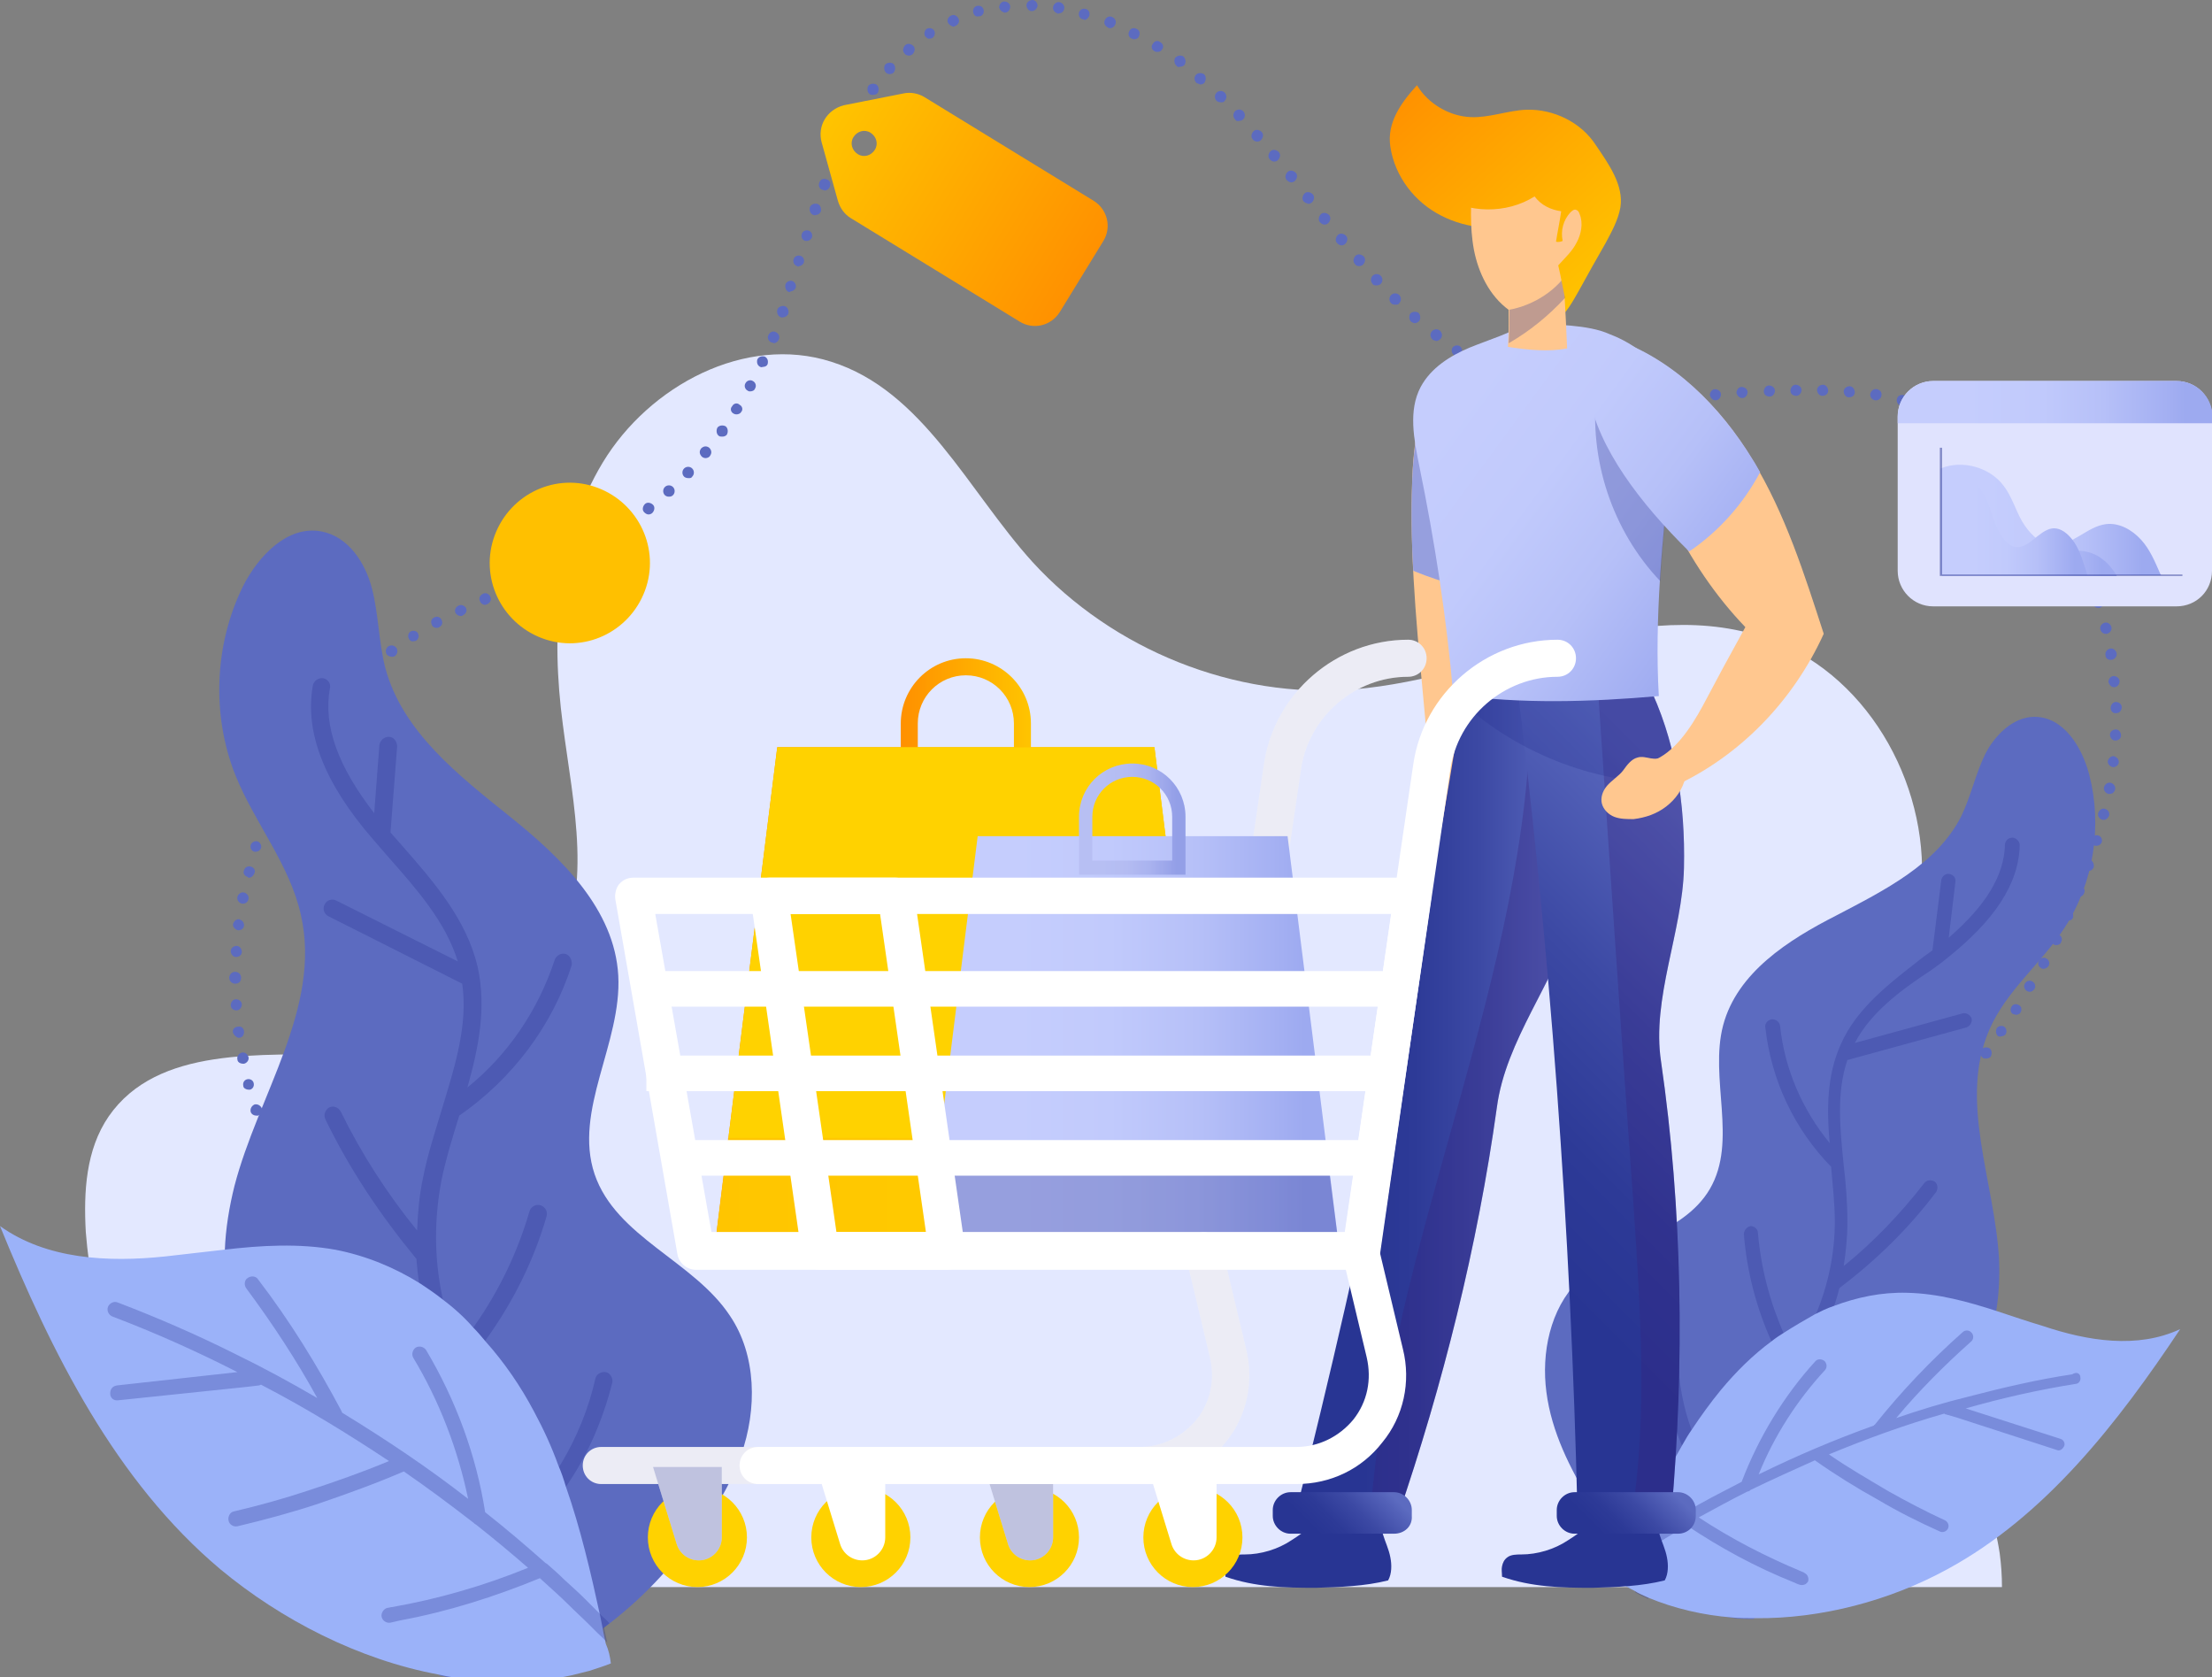 <svg width="550" height="417" viewBox="0 0 550 417" fill="none" xmlns="http://www.w3.org/2000/svg">
<rect x="0" y="0" width="550" height="417" fill="#808080" stroke="none"/>
<g clip-path="url(#clip0)">
<path d="M38.8 363.769C43.765 372.615 49.649 380.723 56.269 388.279C58.108 390.49 60.682 392.517 63.256 394.544H497.777C497.777 391.78 497.593 389.016 497.225 386.252C492.444 353.634 460.816 328.94 459.161 295.954C457.874 270.708 474.607 248.041 477.549 222.979C480.491 196.811 465.413 168.617 440.772 159.218C407.489 146.687 371.815 168.432 336.509 171.381C307.088 173.776 276.747 161.614 256.703 139.685C240.705 121.994 229.488 97.116 206.687 89.929C185.356 83.111 161.451 95.826 149.866 114.991C138.281 134.156 136.994 157.928 139.936 180.042C142.511 200.128 147.843 222.058 137.362 239.196C127.248 255.965 105.734 261.678 86.058 262.047C64.911 262.415 39.167 260.02 27.031 277.526C21.331 285.819 20.779 296.323 21.331 306.274C22.986 326.545 28.87 346.263 38.8 363.769Z" fill="#E3E8FF"/>
<path d="M151.705 361.374C150.97 361.189 150.602 360.268 150.786 359.715C150.97 358.978 151.889 358.609 152.625 358.794C153.36 358.978 153.728 359.899 153.544 360.637C153.36 361.189 152.808 361.558 152.257 361.558C151.889 361.558 151.889 361.558 151.705 361.374ZM145.269 359.162C144.534 358.978 144.166 358.057 144.534 357.319C144.718 356.582 145.637 356.214 146.373 356.582C147.108 356.767 147.476 357.688 147.108 358.425C146.924 358.978 146.373 359.347 145.821 359.347C145.637 359.347 145.453 359.347 145.269 359.162ZM139.017 356.767C138.282 356.398 137.914 355.661 138.282 354.924C138.649 354.187 139.385 353.818 140.12 354.187C140.856 354.555 141.224 355.292 140.856 356.03C140.672 356.582 140.12 356.951 139.569 356.951C139.385 356.767 139.201 356.767 139.017 356.767ZM132.949 354.002C132.213 353.634 132.029 352.897 132.213 352.16C132.581 351.423 133.317 351.238 134.052 351.423C134.788 351.791 134.972 352.528 134.788 353.265C134.604 353.818 134.052 354.002 133.501 354.002C133.317 354.002 133.133 354.002 132.949 354.002ZM127.065 350.87C126.329 350.501 126.145 349.58 126.513 349.027C126.881 348.29 127.8 348.105 128.352 348.474C129.087 348.843 129.271 349.764 128.903 350.317C128.72 350.87 128.168 351.054 127.616 351.054C127.432 351.054 127.248 351.054 127.065 350.87ZM121.18 347.553C120.445 347.184 120.261 346.263 120.629 345.71C120.996 344.973 121.916 344.788 122.467 345.157C123.203 345.526 123.387 346.447 123.019 347C122.835 347.368 122.284 347.737 121.916 347.737C121.548 347.737 121.364 347.737 121.18 347.553ZM115.48 344.051C114.928 343.683 114.744 342.761 115.112 342.209C115.48 341.656 116.399 341.471 116.951 341.84C117.503 342.209 117.686 343.13 117.319 343.683C117.135 344.051 116.583 344.236 116.215 344.236C116.031 344.236 115.664 344.051 115.48 344.051ZM109.963 340.181C109.412 339.813 109.228 338.891 109.596 338.154C109.963 337.602 110.883 337.417 111.618 337.786C112.17 338.154 112.354 339.076 111.986 339.813C111.802 340.181 111.25 340.366 110.883 340.366C110.515 340.366 110.147 340.366 109.963 340.181ZM104.631 336.127C104.079 335.574 103.895 334.837 104.447 334.1C104.998 333.547 105.734 333.363 106.469 333.916C107.021 334.469 107.205 335.206 106.653 335.943C106.469 336.312 105.918 336.496 105.55 336.496C105.182 336.312 104.814 336.312 104.631 336.127ZM99.482 331.705C98.93 331.152 98.93 330.23 99.298 329.677C99.85 329.125 100.769 329.125 101.321 329.493C101.872 330.046 101.872 330.967 101.505 331.52C101.137 331.889 100.769 332.073 100.401 332.073C100.033 332.073 99.666 331.889 99.482 331.705ZM94.517 327.098C93.965 326.545 93.965 325.623 94.517 325.07C95.069 324.518 95.988 324.518 96.54 325.07C97.091 325.623 97.091 326.545 96.54 327.098C96.172 327.466 95.988 327.466 95.62 327.466C95.069 327.466 94.701 327.466 94.517 327.098ZM89.736 322.306C89.184 321.753 89.184 320.832 89.736 320.279C90.288 319.726 91.207 319.726 91.759 320.279C92.31 320.832 92.31 321.753 91.759 322.306C91.575 322.491 91.207 322.675 90.839 322.675C90.472 322.675 90.104 322.675 89.736 322.306ZM85.323 317.331C84.771 316.778 84.955 315.856 85.507 315.304C86.058 314.751 86.978 314.935 87.529 315.488C88.081 316.041 87.897 316.962 87.345 317.515C87.162 317.699 86.794 317.884 86.426 317.884C86.058 317.699 85.507 317.699 85.323 317.331ZM81.093 311.987C80.542 311.434 80.726 310.512 81.277 309.959C81.829 309.407 82.748 309.591 83.3 310.144C83.852 310.697 83.668 311.618 83.116 312.171C82.932 312.355 82.564 312.539 82.197 312.539C81.829 312.539 81.461 312.355 81.093 311.987ZM77.232 306.642C76.864 306.09 77.048 305.168 77.6 304.615C78.151 304.247 79.071 304.431 79.438 304.984C79.806 305.537 79.622 306.458 79.071 307.011C78.887 307.195 78.519 307.195 78.335 307.195C77.967 307.195 77.416 307.011 77.232 306.642ZM73.554 300.93C73.186 300.193 73.37 299.456 74.106 299.087C74.841 298.718 75.577 298.903 75.945 299.64C76.312 300.377 76.128 301.114 75.393 301.483C75.209 301.667 74.841 301.667 74.657 301.667C74.29 301.483 73.738 301.298 73.554 300.93ZM70.244 295.033C69.876 294.296 70.06 293.559 70.796 293.19C71.531 292.821 72.267 293.006 72.635 293.743C73.002 294.48 72.819 295.217 72.083 295.586C71.899 295.77 71.715 295.77 71.347 295.77C70.98 295.77 70.428 295.401 70.244 295.033ZM67.302 288.952C66.934 288.214 67.302 287.477 68.037 287.109C68.773 286.74 69.509 287.109 69.876 287.846C70.244 288.583 69.876 289.32 69.141 289.689C68.957 289.689 68.773 289.873 68.589 289.873C68.037 289.689 67.486 289.504 67.302 288.952ZM476.262 283.792C475.711 283.239 475.527 282.502 476.078 281.765C476.63 281.212 477.366 281.027 478.101 281.58C478.653 282.133 478.837 282.87 478.285 283.607C477.917 283.976 477.549 284.16 477.182 284.16C476.814 284.16 476.63 283.976 476.262 283.792ZM64.544 282.686C64.176 281.949 64.544 281.212 65.279 280.843C66.015 280.475 66.75 280.843 67.118 281.58C67.486 282.317 67.118 283.055 66.382 283.423C66.199 283.423 66.015 283.607 65.831 283.607C65.279 283.607 64.728 283.239 64.544 282.686ZM480.492 278.632C479.94 278.079 479.756 277.342 480.308 276.605C480.859 276.052 481.595 275.868 482.33 276.42C482.882 276.973 483.066 277.71 482.514 278.448C482.33 278.816 481.779 279 481.411 279C481.227 279 480.859 279 480.492 278.632ZM62.337 276.42C62.153 275.683 62.521 274.946 63.257 274.578C63.992 274.393 64.728 274.762 65.095 275.499C65.279 276.236 64.912 276.973 64.176 277.342C63.992 277.342 63.808 277.342 63.808 277.342C63.073 277.342 62.521 276.973 62.337 276.42ZM484.721 273.472C484.169 272.919 483.985 272.182 484.537 271.445C485.089 270.892 485.824 270.708 486.56 271.261C487.111 271.813 487.295 272.551 486.744 273.288C486.56 273.656 486.008 273.841 485.64 273.841C485.273 273.841 485.089 273.656 484.721 273.472ZM60.498 269.971C60.314 269.234 60.682 268.496 61.418 268.312C62.153 268.128 62.889 268.496 63.073 269.234C63.257 269.971 62.889 270.708 62.153 270.892C61.969 270.892 61.969 270.892 61.785 270.892C61.234 270.892 60.498 270.523 60.498 269.971ZM488.95 268.312C488.399 267.759 488.215 267.022 488.766 266.285C489.318 265.732 490.054 265.548 490.789 266.101C491.341 266.654 491.525 267.391 490.973 268.128C490.789 268.496 490.237 268.681 489.87 268.681C489.502 268.496 489.134 268.496 488.95 268.312ZM59.027 263.337C58.843 262.599 59.395 261.862 60.13 261.678C60.866 261.494 61.602 262.047 61.785 262.784C61.969 263.521 61.418 264.258 60.682 264.442H60.498C59.763 264.442 59.027 264.074 59.027 263.337ZM492.996 262.968C492.444 262.599 492.26 261.678 492.628 260.941C492.996 260.388 493.915 260.204 494.651 260.572C495.202 260.941 495.386 261.862 495.018 262.599C494.835 262.968 494.283 263.152 493.915 263.152C493.547 263.152 493.18 263.152 492.996 262.968ZM57.924 256.702C57.74 255.965 58.292 255.228 59.211 255.228C59.947 255.044 60.682 255.597 60.682 256.518C60.682 257.255 60.314 257.992 59.395 257.992H59.211C58.659 257.808 58.108 257.255 57.924 256.702ZM496.857 257.624C496.306 257.255 496.122 256.334 496.49 255.597C496.857 255.044 497.777 254.86 498.328 255.228C498.88 255.597 499.064 256.518 498.696 257.071C498.512 257.44 497.961 257.624 497.593 257.624C497.409 257.808 497.041 257.624 496.857 257.624ZM500.535 252.095C499.799 251.727 499.799 250.805 500.167 250.253C500.535 249.516 501.454 249.516 502.006 249.884C502.742 250.253 502.742 251.174 502.374 251.727C502.19 252.095 501.638 252.28 501.271 252.28C501.087 252.28 500.719 252.095 500.535 252.095ZM57.372 249.884C57.372 249.147 57.924 248.41 58.659 248.41C59.395 248.41 60.13 248.963 60.13 249.7C60.13 250.437 59.579 251.174 58.843 251.174C57.924 251.174 57.372 250.621 57.372 249.884ZM504.029 246.383C503.293 246.014 503.109 245.093 503.477 244.54C503.845 243.803 504.764 243.619 505.316 243.987C506.052 244.356 506.235 245.277 505.868 245.83C505.684 246.198 505.132 246.567 504.764 246.567C504.58 246.567 504.397 246.567 504.029 246.383ZM58.475 244.54C57.74 244.54 57.004 243.987 57.004 243.066C57.004 242.329 57.556 241.591 58.475 241.591C59.211 241.591 59.947 242.144 59.947 243.066C59.947 243.987 59.395 244.54 58.475 244.54ZM507.523 240.67C506.787 240.302 506.603 239.38 506.971 238.827C507.339 238.09 508.258 237.906 508.81 238.274C509.545 238.643 509.729 239.564 509.362 240.117C509.178 240.486 508.626 240.854 508.074 240.854C507.89 240.854 507.707 240.854 507.523 240.67ZM58.659 237.906C57.924 237.906 57.372 237.169 57.372 236.432C57.372 235.695 58.108 235.142 58.843 235.142C59.579 235.142 60.13 235.879 60.13 236.616C60.13 237.353 59.579 237.906 58.659 237.906C58.843 237.906 58.659 237.906 58.659 237.906ZM510.649 234.773C509.913 234.405 509.729 233.667 510.097 232.93C510.465 232.193 511.2 232.009 511.936 232.377C512.671 232.746 512.855 233.483 512.488 234.22C512.304 234.773 511.752 234.957 511.2 234.957C511.016 234.957 510.833 234.957 510.649 234.773ZM59.211 231.272C58.475 231.087 57.924 230.535 57.924 229.798C58.108 229.06 58.659 228.508 59.395 228.508C60.13 228.692 60.682 229.245 60.682 229.982C60.682 230.719 60.13 231.272 59.211 231.272C59.395 231.272 59.395 231.272 59.211 231.272ZM513.591 228.876C512.855 228.508 512.671 227.77 512.855 227.033C513.223 226.296 513.959 226.112 514.694 226.296C515.43 226.665 515.614 227.402 515.43 228.139C515.246 228.692 514.694 228.876 514.143 228.876C513.959 228.876 513.775 228.876 513.591 228.876ZM60.13 224.638C59.395 224.453 58.843 223.716 59.027 222.979C59.211 222.242 59.947 221.689 60.682 221.873C61.418 222.058 61.969 222.795 61.785 223.532C61.602 224.269 61.05 224.638 60.498 224.638C60.314 224.638 60.314 224.638 60.13 224.638ZM516.349 222.795C515.614 222.426 515.246 221.689 515.614 220.952C515.981 220.215 516.717 219.846 517.452 220.215C518.188 220.584 518.556 221.321 518.188 222.058C518.004 222.611 517.452 222.979 516.901 222.979C516.717 222.795 516.533 222.795 516.349 222.795ZM61.602 218.004C60.866 217.819 60.314 217.082 60.682 216.345C60.866 215.608 61.602 215.239 62.337 215.424C63.073 215.608 63.624 216.345 63.257 217.082C63.073 217.635 62.521 218.188 61.969 218.188C61.785 218.188 61.602 218.188 61.602 218.004ZM518.74 216.529C518.004 216.345 517.636 215.424 517.82 214.687C518.004 213.949 518.924 213.581 519.659 213.765C520.395 213.949 520.762 214.871 520.578 215.608C520.395 216.161 519.843 216.529 519.291 216.529C519.107 216.529 518.924 216.529 518.74 216.529ZM63.257 211.738C62.521 211.554 62.153 210.817 62.337 210.08C62.521 209.342 63.44 208.974 63.992 209.158C64.728 209.342 65.095 210.264 64.911 210.817C64.728 211.37 64.176 211.738 63.624 211.738C63.624 211.738 63.44 211.738 63.257 211.738ZM520.946 210.264C520.211 210.08 519.843 209.342 520.027 208.605C520.211 207.868 520.946 207.5 521.682 207.684C522.417 207.868 522.785 208.605 522.601 209.342C522.417 209.895 521.866 210.264 521.314 210.264C521.13 210.264 521.13 210.264 520.946 210.264ZM65.463 205.288C64.728 204.92 64.36 204.183 64.728 203.445C65.095 202.708 65.831 202.34 66.566 202.708C67.302 203.077 67.67 203.814 67.302 204.551C67.118 205.104 66.566 205.473 66.015 205.473C65.647 205.473 65.463 205.473 65.463 205.288ZM522.785 203.814C522.05 203.63 521.498 202.893 521.682 202.155C521.866 201.418 522.601 200.866 523.337 201.05C524.072 201.234 524.624 201.971 524.44 202.708C524.256 203.261 523.705 203.814 523.153 203.814C522.969 203.814 522.785 203.814 522.785 203.814ZM67.854 199.207C67.118 198.838 66.934 198.101 67.118 197.364C67.486 196.627 68.221 196.443 68.957 196.627C69.692 196.996 69.876 197.733 69.692 198.47C69.509 199.023 68.957 199.207 68.405 199.207C68.221 199.207 68.037 199.207 67.854 199.207ZM524.256 197.364C523.521 197.18 522.969 196.443 523.153 195.706C523.337 194.969 524.072 194.416 524.808 194.6C525.543 194.784 526.095 195.521 525.911 196.259C525.727 196.996 525.176 197.364 524.624 197.364C524.44 197.364 524.256 197.364 524.256 197.364ZM70.796 193.126C70.06 192.757 69.876 191.836 70.244 191.283C70.612 190.546 71.531 190.362 72.083 190.73C72.819 191.099 73.002 192.02 72.635 192.573C72.451 193.126 71.899 193.31 71.347 193.31C71.163 193.31 70.98 193.31 70.796 193.126ZM525.36 190.73C524.624 190.546 524.072 189.993 524.072 189.256C524.256 188.519 524.808 187.966 525.543 187.966C526.279 188.15 526.831 188.703 526.831 189.44C526.831 190.177 526.095 190.73 525.36 190.73ZM74.106 187.413C73.554 187.044 73.186 186.123 73.738 185.57C74.106 184.833 75.025 184.649 75.577 185.202C76.312 185.57 76.496 186.492 75.945 187.045C75.761 187.413 75.209 187.597 74.841 187.597C74.657 187.597 74.29 187.413 74.106 187.413ZM525.911 184.096C525.176 184.096 524.624 183.359 524.624 182.622C524.624 181.885 525.359 181.332 526.095 181.332C526.831 181.332 527.382 182.069 527.382 182.806C527.382 183.543 526.831 184.096 525.911 184.096C526.095 184.096 525.911 184.096 525.911 184.096ZM77.783 181.885C77.232 181.516 77.048 180.595 77.416 179.858C77.783 179.305 78.703 179.12 79.438 179.489C79.99 179.858 80.174 180.779 79.806 181.516C79.622 181.885 79.071 182.069 78.703 182.069C78.335 182.069 77.967 182.069 77.783 181.885ZM524.808 175.988C524.808 175.251 525.359 174.513 526.095 174.513C526.831 174.513 527.566 175.066 527.566 175.803C527.566 176.541 527.014 177.278 526.279 177.278C525.36 177.462 524.808 176.725 524.808 175.988ZM81.829 176.541C81.277 175.988 81.093 175.251 81.645 174.513C82.197 173.961 82.932 173.776 83.668 174.329C84.219 174.882 84.403 175.619 83.852 176.356C83.484 176.725 83.116 176.909 82.748 176.909C82.38 176.909 82.197 176.725 81.829 176.541ZM86.242 171.565C85.691 171.012 85.691 170.091 86.242 169.538C86.794 168.985 87.713 168.985 88.265 169.538C88.817 170.091 88.817 171.012 88.265 171.565C88.081 171.749 87.713 171.934 87.345 171.934C86.978 171.934 86.61 171.749 86.242 171.565ZM524.256 169.538C524.256 168.801 524.808 168.064 525.543 168.064C526.279 168.064 527.014 168.616 527.014 169.354C527.014 170.091 526.463 170.828 525.727 170.828C525.727 170.828 525.727 170.828 525.543 170.828C524.992 170.828 524.44 170.275 524.256 169.538ZM91.023 166.958C90.472 166.405 90.655 165.484 91.207 164.931C91.759 164.378 92.678 164.562 93.23 165.115C93.781 165.668 93.597 166.589 93.046 167.142C92.862 167.327 92.494 167.511 92.126 167.511C91.759 167.327 91.391 167.142 91.023 166.958ZM523.521 162.904C523.337 162.167 523.888 161.43 524.624 161.245C525.359 161.061 526.095 161.614 526.279 162.351C526.463 163.088 525.911 163.825 525.176 164.009H524.992C524.256 164.194 523.521 163.641 523.521 162.904ZM96.172 162.72C95.804 162.167 95.804 161.245 96.54 160.692C97.091 160.324 98.011 160.324 98.562 161.061C98.93 161.614 98.93 162.535 98.195 163.088C98.011 163.272 97.643 163.272 97.459 163.272C96.907 163.272 96.54 163.088 96.172 162.72ZM101.688 158.85C101.321 158.112 101.505 157.375 102.056 157.007C102.792 156.638 103.527 156.823 103.895 157.375C104.263 158.113 104.079 158.85 103.527 159.218C103.343 159.402 102.976 159.402 102.792 159.402C102.424 159.587 101.872 159.218 101.688 158.85ZM522.233 156.454C522.05 155.717 522.601 154.98 523.337 154.795C524.072 154.611 524.808 155.164 524.992 155.901C525.176 156.638 524.624 157.375 523.888 157.56C523.705 157.56 523.705 157.56 523.521 157.56C522.969 157.56 522.417 157.191 522.233 156.454ZM107.389 155.348C107.021 154.611 107.205 153.874 107.941 153.505C108.676 153.137 109.412 153.321 109.779 154.058C110.147 154.795 109.963 155.533 109.228 155.901C109.044 156.085 108.86 156.085 108.492 156.085C108.124 156.085 107.573 155.901 107.389 155.348ZM113.273 152.4C112.905 151.663 113.273 150.926 114.009 150.557C114.744 150.188 115.48 150.557 115.848 151.11C116.215 151.847 115.848 152.584 115.112 152.953C114.928 153.137 114.744 153.137 114.56 153.137C114.009 153.137 113.457 152.768 113.273 152.4ZM520.395 150.188C520.211 149.451 520.578 148.714 521.314 148.53C522.05 148.346 522.785 148.714 522.969 149.451C523.153 150.188 522.785 150.926 522.05 151.11C521.866 151.11 521.682 151.11 521.682 151.11C521.13 151.11 520.578 150.741 520.395 150.188ZM119.341 149.451C118.974 148.714 119.341 147.977 120.077 147.609C120.812 147.24 121.548 147.609 121.916 148.346C122.284 149.083 121.916 149.82 121.18 150.188C120.996 150.188 120.812 150.373 120.629 150.373C120.077 150.373 119.525 150.004 119.341 149.451ZM125.41 146.687C125.042 145.95 125.41 145.213 126.145 144.844C126.881 144.476 127.616 144.844 127.984 145.581C128.352 146.319 127.984 147.056 127.248 147.424C127.065 147.424 126.881 147.609 126.697 147.609C126.145 147.609 125.593 147.24 125.41 146.687ZM131.478 144.107C131.11 143.37 131.478 142.633 132.213 142.264C132.949 141.896 133.684 142.264 134.052 143.002C134.42 143.739 134.052 144.476 133.317 144.844C133.133 144.844 132.949 145.029 132.765 145.029C132.213 144.844 131.662 144.476 131.478 144.107ZM518.372 143.923C518.004 143.186 518.372 142.449 519.107 142.08C519.843 141.712 520.578 142.08 520.946 142.817C521.314 143.554 520.946 144.291 520.211 144.66C520.027 144.66 519.843 144.844 519.659 144.844C519.107 144.844 518.556 144.476 518.372 143.923ZM137.546 141.343C137.178 140.606 137.546 139.869 138.098 139.5C138.833 139.132 139.569 139.5 139.937 140.053C140.304 140.79 139.937 141.527 139.201 141.896C139.017 142.08 138.833 142.08 138.649 142.08C138.282 142.08 137.73 141.712 137.546 141.343ZM143.43 138.21C143.063 137.473 143.246 136.736 143.982 136.367C144.718 135.999 145.453 136.183 145.821 136.92C146.189 137.657 146.005 138.395 145.269 138.763C145.085 138.947 144.901 138.947 144.534 138.947C144.166 138.947 143.614 138.763 143.43 138.21ZM515.614 138.026C515.246 137.289 515.614 136.552 516.349 136.183C517.085 135.815 517.82 136.183 518.188 136.736C518.556 137.473 518.188 138.21 517.636 138.579C517.452 138.763 517.269 138.763 517.085 138.763C516.349 138.763 515.797 138.395 515.614 138.026ZM149.315 135.077C148.947 134.34 149.131 133.603 149.682 133.235C150.418 132.866 151.154 133.05 151.521 133.603C151.889 134.34 151.705 135.077 151.154 135.446C150.97 135.63 150.602 135.63 150.418 135.63C150.05 135.63 149.499 135.446 149.315 135.077ZM512.488 132.129C512.12 131.392 512.304 130.655 513.039 130.286C513.775 129.918 514.51 130.102 514.878 130.839C515.246 131.576 515.062 132.313 514.326 132.682C514.143 132.866 513.775 132.866 513.591 132.866C513.223 132.866 512.855 132.682 512.488 132.129ZM154.831 131.392C154.463 130.839 154.463 129.918 155.199 129.365C155.751 128.996 156.67 128.996 157.222 129.733C157.589 130.286 157.589 131.208 156.854 131.576C156.67 131.76 156.302 131.76 156.118 131.76C155.567 131.945 155.199 131.76 154.831 131.392ZM160.164 127.338C159.612 126.785 159.796 125.863 160.348 125.311C160.899 124.758 161.819 124.942 162.371 125.495C162.922 126.048 162.738 126.969 162.187 127.522C162.003 127.706 161.635 127.891 161.267 127.891C160.899 127.891 160.532 127.706 160.164 127.338ZM508.994 126.601C508.626 126.048 508.626 125.126 509.362 124.758C509.913 124.389 510.833 124.389 511.384 125.126C511.752 125.679 511.752 126.601 511.016 127.153C510.833 127.338 510.465 127.338 510.281 127.338C509.729 127.338 509.361 126.969 508.994 126.601ZM165.313 123.099C164.761 122.546 164.761 121.625 165.313 121.072C165.864 120.519 166.784 120.519 167.335 121.072C167.887 121.625 167.887 122.546 167.335 123.099C166.968 123.468 166.6 123.468 166.232 123.468C165.864 123.468 165.497 123.284 165.313 123.099ZM505.132 121.441C504.581 120.888 504.764 119.966 505.316 119.414C505.868 118.861 506.787 119.045 507.339 119.598C507.89 120.151 507.707 121.072 507.155 121.625C506.971 121.809 506.603 121.994 506.235 121.994C505.684 121.994 505.316 121.809 505.132 121.441ZM170.094 118.492C169.542 117.939 169.542 117.018 170.094 116.465C170.645 115.912 171.565 115.912 172.116 116.465C172.668 117.018 172.668 117.939 172.116 118.492C171.933 118.861 171.565 118.861 171.197 118.861C170.645 118.861 170.278 118.677 170.094 118.492ZM500.535 116.649C499.983 116.097 499.983 115.175 500.535 114.622C501.087 114.07 502.006 114.07 502.558 114.622C503.109 115.175 503.109 116.097 502.558 116.649C502.374 117.018 502.006 117.018 501.638 117.018C501.271 117.018 500.903 117.018 500.535 116.649ZM174.507 113.517C173.955 112.964 173.771 112.227 174.323 111.49C174.875 110.937 175.61 110.752 176.346 111.305C176.897 111.858 177.081 112.595 176.53 113.332C176.346 113.701 175.794 113.885 175.426 113.885C175.059 113.885 174.691 113.701 174.507 113.517ZM495.754 112.411C495.202 111.858 495.018 111.121 495.57 110.384C496.122 109.831 496.857 109.647 497.593 110.2C498.145 110.752 498.328 111.49 497.777 112.227C497.593 112.595 497.041 112.78 496.673 112.78C496.306 112.595 495.938 112.595 495.754 112.411ZM490.421 108.541C489.686 108.173 489.502 107.251 490.054 106.698C490.421 106.145 491.341 105.777 491.892 106.33C492.628 106.698 492.812 107.62 492.26 108.173C492.076 108.541 491.525 108.725 491.157 108.725C490.973 108.725 490.789 108.725 490.421 108.541ZM178.736 108.357C178.185 107.988 178.001 107.067 178.368 106.33C178.736 105.777 179.656 105.593 180.391 105.961C180.943 106.33 181.127 107.251 180.759 107.988C180.575 108.357 180.023 108.541 179.656 108.541C179.288 108.541 178.92 108.541 178.736 108.357ZM484.721 105.408C483.985 105.04 483.801 104.303 484.169 103.566C484.537 102.828 485.273 102.644 486.008 103.013C486.744 103.381 486.928 104.118 486.56 104.855C486.376 105.408 485.824 105.593 485.273 105.593C485.273 105.408 485.089 105.408 484.721 105.408ZM182.414 102.828C181.678 102.46 181.495 101.538 182.046 100.986C182.414 100.248 183.333 100.064 183.885 100.617C184.621 100.986 184.804 101.907 184.253 102.46C184.069 102.828 183.517 103.013 183.15 103.013C182.966 103.013 182.782 103.013 182.414 102.828ZM478.837 102.828C478.101 102.644 477.733 101.723 477.917 100.986C478.101 100.248 479.02 99.88 479.756 100.248C480.492 100.433 480.859 101.354 480.492 102.091C480.308 102.644 479.756 103.013 479.204 103.013C479.204 102.828 479.02 102.828 478.837 102.828ZM472.585 100.801C471.849 100.617 471.481 99.88 471.665 99.143C471.849 98.406 472.585 98.037 473.32 98.221C474.056 98.406 474.423 99.143 474.239 99.88C474.056 100.433 473.504 100.986 472.952 100.986C472.768 100.986 472.768 100.801 472.585 100.801ZM406.57 100.433C405.834 100.433 405.099 99.88 405.099 98.959C405.099 98.221 405.65 97.484 406.57 97.484C407.305 97.484 408.041 98.037 408.041 98.959C408.041 99.696 407.489 100.433 406.57 100.433C405.834 100.433 406.57 100.433 406.57 100.433ZM411.902 98.959C411.902 98.221 412.454 97.484 413.19 97.484C413.925 97.484 414.661 98.037 414.661 98.774C414.661 99.511 414.109 100.248 413.374 100.248C412.638 100.248 411.902 99.696 411.902 98.959ZM399.95 100.248C399.214 100.248 398.663 99.511 398.663 98.774C398.663 98.037 399.398 97.484 400.134 97.484C400.869 97.484 401.421 98.221 401.421 98.959C401.421 99.696 400.685 100.248 399.95 100.248ZM418.522 98.59C418.522 97.853 419.074 97.116 419.81 97.116C420.545 97.116 421.281 97.669 421.281 98.406C421.281 99.143 420.729 99.88 419.993 99.88C419.258 99.88 418.522 99.327 418.522 98.59ZM393.146 99.696C392.411 99.696 391.859 98.959 391.859 98.221C391.859 97.484 392.595 96.931 393.33 96.931C394.066 96.931 394.617 97.669 394.617 98.406C394.617 99.143 394.066 99.696 393.146 99.696C393.33 99.696 393.33 99.696 393.146 99.696ZM466.149 99.511C465.413 99.327 464.861 98.59 465.045 97.853C465.229 97.116 465.965 96.563 466.7 96.747C467.436 96.931 467.987 97.484 467.803 98.406C467.62 99.143 467.068 99.511 466.516 99.511C466.332 99.511 466.332 99.511 466.149 99.511ZM425.142 98.221C425.142 97.484 425.694 96.747 426.429 96.747C427.165 96.747 427.9 97.3 427.9 98.037C427.9 98.774 427.349 99.511 426.613 99.511C426.613 99.511 426.613 99.511 426.429 99.511C425.878 99.511 425.326 98.959 425.142 98.221ZM431.762 97.669C431.762 96.931 432.314 96.194 433.049 96.194C433.785 96.194 434.52 96.747 434.52 97.484C434.52 98.221 433.969 98.959 433.233 98.959C432.498 98.959 431.946 98.406 431.762 97.669ZM459.713 98.774C458.977 98.774 458.425 98.037 458.425 97.3C458.425 96.563 459.161 96.01 459.896 96.01C460.632 96.01 461.184 96.747 461.184 97.484C461.184 98.221 460.632 98.774 459.713 98.774ZM386.526 98.59C385.791 98.406 385.239 97.669 385.423 96.931C385.607 96.194 386.342 95.641 387.078 95.826C387.814 96.01 388.365 96.747 388.181 97.484C387.997 98.221 387.446 98.59 386.894 98.59C386.71 98.59 386.526 98.59 386.526 98.59ZM438.566 97.3C438.566 96.563 439.117 95.826 439.853 95.826C440.589 95.826 441.324 96.379 441.324 97.116C441.324 97.853 440.772 98.59 440.037 98.59C439.117 98.59 438.566 98.037 438.566 97.3ZM453.093 98.406C452.357 98.406 451.805 97.669 451.805 96.931C451.805 96.194 452.541 95.641 453.277 95.641C454.012 95.641 454.564 96.379 454.564 97.116C454.564 97.853 454.012 98.406 453.093 98.406ZM445.186 97.116C445.186 96.379 445.737 95.641 446.473 95.641C447.208 95.641 447.944 96.194 447.944 96.931C447.944 97.669 447.392 98.406 446.657 98.406C445.737 98.406 445.186 97.853 445.186 97.116ZM185.908 97.116C185.172 96.747 184.988 95.826 185.356 95.273C185.724 94.536 186.643 94.352 187.195 94.72C187.931 95.089 188.114 96.01 187.747 96.563C187.563 97.116 187.011 97.3 186.459 97.3C186.459 97.3 186.092 97.3 185.908 97.116ZM379.906 96.931C379.171 96.747 378.803 96.01 378.987 95.273C379.171 94.536 379.906 94.167 380.642 94.352C381.378 94.536 381.745 95.273 381.561 96.01C381.378 96.563 380.826 96.931 380.274 96.931C380.274 97.116 380.09 97.116 379.906 96.931ZM373.47 94.72C372.735 94.352 372.367 93.614 372.735 92.877C373.103 92.14 373.838 91.772 374.574 92.14C375.309 92.509 375.677 93.246 375.309 93.983C375.125 94.536 374.574 94.904 374.022 94.904C373.838 94.72 373.654 94.72 373.47 94.72ZM367.402 91.772C366.667 91.403 366.483 90.482 366.851 89.929C367.218 89.192 368.138 89.007 368.689 89.376C369.425 89.745 369.609 90.666 369.241 91.219C369.057 91.772 368.506 91.956 367.954 91.956C367.77 91.956 367.586 91.772 367.402 91.772ZM189.034 91.219C188.298 90.85 188.114 90.113 188.298 89.376C188.666 88.639 189.402 88.454 190.137 88.639C190.873 89.007 191.057 89.745 190.873 90.482C190.689 91.034 190.137 91.219 189.585 91.219C189.402 91.403 189.218 91.219 189.034 91.219ZM361.518 88.27C360.966 87.902 360.782 86.98 361.15 86.427C361.518 85.875 362.437 85.69 362.989 86.059C363.541 86.427 363.725 87.349 363.357 87.902C363.173 88.27 362.621 88.454 362.254 88.454C362.07 88.454 361.886 88.454 361.518 88.27ZM191.792 85.138C191.057 84.769 190.689 84.032 191.057 83.295C191.424 82.558 192.16 82.189 192.895 82.558C193.631 82.926 193.999 83.663 193.631 84.4C193.447 84.953 192.895 85.322 192.344 85.322C192.16 85.138 191.976 85.138 191.792 85.138ZM356.185 84.4C355.634 83.847 355.45 83.11 356.001 82.373C356.553 81.82 357.289 81.636 358.024 82.189C358.576 82.742 358.76 83.479 358.208 84.216C357.84 84.585 357.472 84.769 357.105 84.769C356.553 84.585 356.369 84.585 356.185 84.4ZM350.853 79.978C350.301 79.425 350.301 78.503 350.669 77.951C351.22 77.398 352.14 77.398 352.691 77.766C353.243 78.319 353.243 79.24 352.875 79.793C352.508 80.162 352.14 80.346 351.772 80.346C351.404 80.346 351.22 80.162 350.853 79.978ZM194.183 78.872C193.447 78.688 193.079 77.766 193.263 77.029C193.447 76.292 194.366 75.924 195.102 76.108C195.838 76.292 196.205 77.213 196.021 77.951C195.838 78.503 195.286 78.872 194.734 78.872C194.367 79.056 194.366 78.872 194.183 78.872ZM345.888 75.371C345.336 74.818 345.336 73.896 345.888 73.344C346.439 72.791 347.359 72.791 347.91 73.344C348.462 73.896 348.462 74.818 347.91 75.371C347.727 75.739 347.359 75.739 346.991 75.739C346.623 75.739 346.256 75.739 345.888 75.371ZM196.205 72.606C195.47 72.422 195.102 71.501 195.286 70.764C195.47 70.026 196.389 69.658 196.941 69.842C197.676 70.026 198.044 70.948 197.86 71.501C197.676 72.054 197.125 72.422 196.573 72.422C196.573 72.606 196.389 72.606 196.205 72.606ZM341.291 70.579C340.739 70.026 340.739 69.105 341.291 68.552C341.842 67.999 342.762 67.999 343.313 68.552C343.865 69.105 343.865 70.026 343.313 70.579C343.129 70.764 342.762 70.948 342.394 70.948C341.842 70.948 341.475 70.948 341.291 70.579ZM198.228 66.157C197.493 65.972 197.125 65.235 197.309 64.498C197.493 63.761 198.228 63.392 198.964 63.577C199.699 63.761 200.067 64.498 199.883 65.235C199.699 65.788 199.148 66.157 198.596 66.157C198.596 66.341 198.412 66.341 198.228 66.157ZM336.877 65.604C336.326 65.051 336.51 64.129 337.061 63.577C337.613 63.024 338.532 63.208 339.084 63.761C339.636 64.314 339.452 65.235 338.9 65.788C338.716 65.972 338.348 66.157 337.981 66.157C337.429 66.157 337.061 65.972 336.877 65.604ZM332.464 60.444C331.912 59.891 332.096 58.97 332.648 58.417C333.2 57.864 334.119 58.048 334.671 58.601C335.222 59.154 335.039 60.075 334.487 60.628C334.303 60.812 333.935 60.997 333.567 60.997C333.2 60.997 332.832 60.812 332.464 60.444ZM200.251 59.891C199.515 59.707 199.148 58.97 199.331 58.233C199.515 57.495 200.251 57.127 200.986 57.311C201.722 57.495 202.09 58.233 201.906 58.97C201.722 59.523 201.17 59.891 200.619 59.891C200.435 59.891 200.435 59.891 200.251 59.891ZM328.235 55.284C327.683 54.731 327.867 53.81 328.419 53.257C328.97 52.704 329.89 52.888 330.441 53.441C330.993 53.994 330.809 54.916 330.258 55.468C330.074 55.653 329.706 55.837 329.338 55.837C328.97 55.837 328.603 55.653 328.235 55.284ZM202.274 53.441C201.538 53.257 201.17 52.336 201.354 51.599C201.538 50.861 202.457 50.493 203.193 50.677C203.929 50.861 204.296 51.783 204.112 52.52C203.929 53.073 203.377 53.441 202.825 53.441C202.457 53.626 202.457 53.441 202.274 53.441ZM324.189 50.124C323.638 49.571 323.822 48.65 324.373 48.097C324.925 47.544 325.844 47.729 326.396 48.281C326.948 48.834 326.764 49.756 326.212 50.309C326.028 50.493 325.66 50.677 325.293 50.677C324.741 50.493 324.373 50.309 324.189 50.124ZM204.48 47.176C203.745 46.992 203.377 46.07 203.745 45.333C203.929 44.596 204.848 44.227 205.583 44.596C206.319 44.78 206.687 45.702 206.319 46.439C206.135 46.992 205.583 47.36 205.032 47.36C204.664 47.176 204.48 47.176 204.48 47.176ZM319.96 44.78C319.408 44.227 319.592 43.306 320.144 42.753C320.695 42.2 321.615 42.385 322.167 42.937C322.718 43.49 322.534 44.412 321.983 44.964C321.799 45.149 321.431 45.333 321.063 45.333C320.695 45.333 320.328 45.149 319.96 44.78ZM206.687 40.91C205.951 40.542 205.583 39.804 205.951 39.067C206.319 38.33 207.055 37.962 207.79 38.33C208.526 38.699 208.893 39.436 208.526 40.173C208.342 40.726 207.79 41.094 207.238 41.094C207.055 41.094 206.871 41.094 206.687 40.91ZM315.731 39.62C315.179 39.067 315.363 38.146 315.914 37.593C316.466 37.04 317.386 37.225 317.937 37.778C318.489 38.33 318.305 39.252 317.753 39.804C317.569 39.989 317.202 40.173 316.834 40.173C316.466 40.173 316.098 39.989 315.731 39.62ZM311.501 34.645C310.95 34.092 311.133 33.17 311.685 32.618C312.237 32.065 313.156 32.249 313.708 32.802C314.26 33.355 314.076 34.276 313.524 34.829C313.34 35.013 312.972 35.197 312.605 35.197C312.237 35.197 311.685 35.013 311.501 34.645ZM209.445 34.829C208.71 34.46 208.526 33.723 208.893 32.986C209.261 32.249 209.997 32.065 210.732 32.433C211.468 32.802 211.652 33.539 211.284 34.276C211.1 34.829 210.548 35.013 209.997 35.013C209.997 35.013 209.629 35.013 209.445 34.829ZM307.088 29.669C306.536 29.116 306.536 28.195 307.088 27.642C307.64 27.089 308.559 27.089 309.111 27.642C309.662 28.195 309.662 29.116 309.111 29.669C308.927 29.853 308.559 30.038 308.191 30.038C307.64 30.222 307.272 30.038 307.088 29.669ZM212.571 28.932C211.836 28.563 211.652 27.642 212.019 27.089C212.387 26.352 213.307 26.168 213.858 26.536C214.594 26.905 214.778 27.826 214.41 28.379C214.226 28.748 213.674 29.116 213.307 29.116C213.123 29.116 212.755 29.116 212.571 28.932ZM302.491 25.062C301.939 24.509 301.939 23.588 302.491 23.035C303.043 22.482 303.962 22.482 304.514 23.035C305.065 23.588 305.065 24.509 304.514 25.062C304.33 25.431 303.962 25.431 303.594 25.431C303.043 25.431 302.675 25.246 302.491 25.062ZM216.249 23.404C215.697 23.035 215.513 22.114 215.881 21.377C216.249 20.824 217.168 20.639 217.904 21.008C218.455 21.377 218.639 22.298 218.272 23.035C218.088 23.404 217.536 23.588 217.168 23.588C216.8 23.588 216.433 23.588 216.249 23.404ZM297.526 20.639C296.974 20.087 296.79 19.349 297.342 18.612C297.894 18.059 298.629 18.059 299.365 18.428C299.916 18.981 299.916 19.718 299.549 20.455C299.365 20.824 298.813 21.008 298.445 21.008C298.078 20.824 297.894 20.824 297.526 20.639ZM220.294 18.059C219.743 17.507 219.743 16.585 220.11 16.032C220.662 15.479 221.581 15.479 222.133 15.848C222.685 16.401 222.685 17.322 222.317 17.875C222.133 18.244 221.581 18.428 221.214 18.428C220.846 18.428 220.478 18.244 220.294 18.059ZM292.561 16.401C292.009 15.848 291.826 15.111 292.193 14.374C292.745 13.821 293.481 13.637 294.216 14.005C294.768 14.558 294.952 15.295 294.584 16.032C294.4 16.401 293.848 16.585 293.481 16.585C292.929 16.77 292.745 16.585 292.561 16.401ZM224.891 13.268C224.34 12.715 224.524 11.794 225.075 11.241C225.627 10.688 226.546 10.873 227.098 11.425C227.65 11.978 227.466 12.9 226.914 13.453C226.73 13.637 226.362 13.821 225.995 13.821C225.627 13.821 225.075 13.637 224.891 13.268ZM287.045 12.715C286.309 12.347 286.125 11.425 286.677 10.873C287.045 10.135 287.964 9.951 288.516 10.504C289.251 10.873 289.435 11.794 288.883 12.347C288.7 12.715 288.332 12.9 287.78 12.9C287.596 12.9 287.228 12.9 287.045 12.715ZM230.04 9.03C229.672 8.477 229.856 7.555 230.408 7.187C230.96 6.818 231.879 7.003 232.247 7.555C232.615 8.108 232.431 9.03 231.879 9.398C231.695 9.583 231.327 9.583 231.143 9.583C230.776 9.767 230.408 9.398 230.04 9.03ZM281.344 9.583C280.609 9.214 280.425 8.477 280.792 7.74C281.16 7.003 281.896 6.818 282.631 7.187C283.367 7.555 283.551 8.293 283.183 9.03C282.999 9.583 282.447 9.767 281.896 9.767C281.712 9.767 281.528 9.583 281.344 9.583ZM275.46 6.818C274.724 6.45 274.356 5.713 274.724 4.976C275.092 4.238 275.828 3.87 276.563 4.238C277.299 4.607 277.666 5.344 277.299 6.081C277.115 6.634 276.563 7.003 276.011 7.003C275.828 7.003 275.644 7.003 275.46 6.818ZM235.741 5.713C235.373 4.976 235.741 4.238 236.476 3.87C237.212 3.501 237.947 3.87 238.315 4.607C238.683 5.344 238.315 6.081 237.579 6.45C237.396 6.45 237.212 6.634 237.028 6.634C236.476 6.45 236.108 6.266 235.741 5.713ZM269.208 4.791C268.472 4.607 268.104 3.87 268.288 3.133C268.472 2.396 269.208 2.027 269.943 2.211C270.679 2.396 271.047 3.133 270.863 3.87C270.679 4.423 270.127 4.976 269.575 4.976C269.575 4.791 269.392 4.791 269.208 4.791ZM241.993 3.133C241.809 2.396 242.177 1.659 242.912 1.474C243.648 1.29 244.383 1.659 244.567 2.396C244.751 3.133 244.383 3.87 243.648 4.054C243.464 4.054 243.464 4.054 243.28 4.054C242.728 4.238 242.177 3.87 241.993 3.133ZM262.956 3.317C262.22 3.133 261.668 2.396 261.852 1.659C262.036 0.921 262.772 0.369 263.507 0.553C264.243 0.737 264.794 1.474 264.611 2.211C264.427 2.948 263.875 3.317 263.323 3.317C262.956 3.501 262.956 3.501 262.956 3.317ZM248.429 1.843C248.429 1.106 248.98 0.369 249.716 0.369C250.451 0.369 251.187 0.921 251.187 1.659C251.187 2.396 250.635 3.133 249.9 3.133H249.716C249.164 2.948 248.613 2.58 248.429 1.843ZM256.52 2.764C255.784 2.764 255.232 2.027 255.232 1.29C255.232 0.553 255.968 0 256.704 0C257.439 0 257.991 0.737 257.991 1.474C257.807 2.211 257.255 2.764 256.52 2.764Z" fill="#5C6BC0"/>
<path d="M494.65 255.965C486.927 273.656 495.938 293.558 497.041 312.908C497.225 317.331 497.041 321.753 496.305 326.176C495.202 333.363 492.995 340.366 489.686 346.815C488.766 348.843 487.663 350.685 486.376 352.528C481.962 359.531 476.446 365.796 469.826 370.772C468.907 371.509 467.987 372.062 467.068 372.799C464.309 374.642 461.367 376.485 458.241 377.959C454.931 382.934 451.621 386.989 448.311 390.858C447.576 391.596 446.84 392.517 446.105 393.254C443.163 396.387 439.853 399.335 435.991 402.468C434.152 402.468 432.13 402.468 430.291 402.1C422.751 400.994 416.132 397.124 410.247 391.78C409.144 390.858 408.224 389.937 407.305 388.831C406.937 388.463 406.386 387.91 406.018 387.541C405.65 387.173 405.282 386.62 404.915 386.251C404.547 385.883 404.363 385.699 403.995 385.33C400.869 381.644 397.927 377.59 395.536 373.536C390.388 365.059 385.79 356.029 384.503 346.078C383.216 336.311 385.423 325.439 392.41 318.436C401.972 308.854 418.338 307.195 425.142 295.586C432.129 283.607 424.958 268.128 428.452 254.86C431.946 241.776 444.634 233.667 456.586 227.586C468.539 221.321 481.595 214.871 487.663 202.893C490.053 197.917 491.157 192.573 493.547 187.597C495.938 182.806 500.535 178.199 505.867 178.199C513.039 178.199 517.636 185.57 519.475 192.573C522.785 205.288 520.578 219.478 513.407 230.535C507.706 239.38 498.88 246.198 494.65 255.965Z" fill="#5C6BC0"/>
<path opacity="0.3" d="M461.183 259.282L488.03 251.911C488.95 251.727 489.869 252.28 490.237 253.201C490.421 254.122 489.869 255.044 488.95 255.412L459.344 263.521C456.586 271.629 457.505 280.475 458.425 289.689C458.977 294.296 459.344 299.087 459.344 303.878C459.344 307.564 458.977 311.065 458.425 314.751C465.964 308.669 472.584 301.667 478.468 294.111C479.02 293.374 480.123 293.19 481.043 293.743C481.778 294.296 481.962 295.401 481.41 296.323C474.607 305.352 466.516 313.276 457.505 320.095L457.322 320.279C456.954 321.938 456.402 323.596 455.85 325.255C453.46 331.704 450.15 337.786 445.921 343.13C442.243 347.921 437.83 351.975 433.6 356.029C429.187 360.268 424.59 364.506 420.912 369.482C418.706 372.43 416.867 375.563 415.212 378.88C414.476 380.539 413.741 382.013 413.189 383.672C412.086 386.436 411.35 389.2 410.799 392.148C410.431 393.807 410.063 395.65 409.879 397.493C408.776 396.94 407.673 396.571 406.569 395.834C406.753 393.623 407.305 391.411 407.857 389.2C408.04 388.279 408.408 387.541 408.592 386.62C408.96 385.146 409.511 383.487 410.063 382.013C412.086 376.669 414.844 371.693 418.154 367.271C418.89 366.165 419.809 365.243 420.545 364.322C419.809 362.848 419.073 361.189 418.338 359.715C415.396 352.712 413.925 345.341 413.741 337.786C413.741 336.864 414.476 335.943 415.396 335.943C416.315 335.943 417.235 336.68 417.235 337.601C417.419 343.867 418.522 349.948 420.728 355.845C421.464 357.688 422.2 359.531 423.119 361.374C425.693 358.609 428.452 356.029 431.21 353.45C435.439 349.58 439.669 345.341 443.162 340.918C443.346 340.734 443.53 340.366 443.714 340.181C442.611 338.154 441.507 335.943 440.588 333.732C436.726 325.255 434.336 316.041 433.6 306.827C433.6 305.905 434.336 304.984 435.255 304.8C436.175 304.8 437.094 305.537 437.094 306.458C437.83 315.119 440.036 323.596 443.53 331.52C444.266 333.363 445.185 335.022 446.105 336.68C448.127 333.547 449.966 330.23 451.437 326.913C454.563 319.542 456.218 311.618 456.218 303.694C456.218 299.271 455.667 294.48 455.299 290.057C446.105 280.659 440.404 268.496 438.933 255.412C438.749 254.491 439.485 253.57 440.588 253.385C441.507 253.385 442.427 253.938 442.611 255.044C443.714 265.732 448.127 275.868 454.931 284.16C454.195 275.868 454.195 267.391 457.689 259.651C461.735 250.437 470.01 244.356 477.733 238.274C478.652 237.537 479.572 236.984 480.491 236.247L482.698 218.741C482.882 217.819 483.801 217.082 484.72 217.266C485.64 217.451 486.375 218.188 486.191 219.294L484.537 233.115C493.731 225.19 498.328 217.635 498.512 210.079C498.512 209.158 499.247 208.237 500.351 208.237C501.27 208.237 502.189 209.158 502.189 210.079C502.006 219.662 495.937 228.876 483.801 238.459C482.698 239.38 481.41 240.301 480.123 241.223C472.216 246.383 465.045 251.911 461.183 259.282Z" fill="#283593"/>
<path d="M542.093 330.415C526.646 353.634 508.626 376.853 484.169 390.121C470.01 397.861 452.908 402.468 436.359 402.284C434.52 402.284 432.497 402.284 430.658 402.1C423.487 401.547 416.315 399.888 409.695 397.124C408.592 396.571 407.489 396.203 406.386 395.466C404.914 394.728 403.627 393.991 402.34 393.07C402.892 391.78 403.443 390.49 403.995 389.2C404.363 388.279 404.731 387.173 405.282 386.252C405.65 385.514 405.834 384.777 406.202 384.04C409.879 375.563 413.741 367.086 418.338 359.162C419.074 357.872 419.809 356.582 420.729 355.292C422.935 351.975 425.326 348.658 427.9 345.526C431.578 341.103 435.807 336.864 440.588 333.363C441.508 332.626 442.611 331.889 443.53 331.336C446.105 329.677 448.679 328.203 451.253 326.729C452.725 325.992 454.196 325.255 455.851 324.702C461.735 322.491 467.803 321.201 474.239 321.385C481.962 321.569 489.318 323.596 496.673 325.992C500.535 327.282 504.396 328.572 508.074 329.677C519.107 333.363 531.427 335.39 542.093 330.415Z" fill="#9BB2F9"/>
<path opacity="0.3" d="M517.268 342.393C517.452 343.13 516.9 344.051 515.981 344.051C506.787 345.525 497.776 347.553 488.766 350.133L512.303 357.688C513.039 357.872 513.591 358.794 513.223 359.531C512.855 360.268 512.119 360.821 511.384 360.452L486.376 352.344L483.801 351.607C483.617 351.607 483.617 351.607 483.433 351.422C473.687 354.187 464.125 357.688 454.747 361.558C459.528 364.875 464.677 367.823 469.642 370.772C474.239 373.352 478.836 375.747 483.617 377.959C484.353 378.327 484.721 379.249 484.353 379.986C483.985 380.723 483.066 381.092 482.33 380.723C476.997 378.327 471.849 375.747 466.884 372.799C461.551 369.851 456.218 366.533 451.253 363.032C445.921 365.428 440.588 367.823 435.255 370.403C435.072 370.588 434.888 370.772 434.52 370.772C430.474 372.799 426.429 375.01 422.384 377.222C430.474 382.566 439.117 386.989 447.944 390.674C448.311 390.858 448.495 390.858 448.679 391.043C449.415 391.411 449.782 392.148 449.599 393.07C449.231 393.807 448.495 394.175 447.576 393.991C446.84 393.807 446.289 393.438 445.737 393.254C436.543 389.568 427.716 384.777 419.441 379.249C417.051 380.723 414.66 382.013 412.454 383.487C410.799 384.409 409.328 385.514 407.673 386.436C406.937 386.804 406.386 387.357 405.65 387.726C404.914 388.279 403.995 388.831 403.26 389.384C403.627 388.463 403.995 387.357 404.547 386.436C404.179 386.067 403.995 385.883 403.627 385.514C404.179 385.146 404.914 384.777 405.466 384.409C406.753 383.487 408.041 382.75 409.144 382.013C410.799 380.907 412.638 379.802 414.476 378.696C415.764 377.775 417.235 377.037 418.522 376.3C418.706 376.116 418.89 376.116 419.074 375.932C423.671 373.168 428.452 370.772 433.049 368.376C437.278 357.319 443.53 347 451.437 338.339C451.989 337.786 452.908 337.786 453.644 338.339C454.196 338.891 454.38 339.813 453.828 340.55C446.84 348.105 441.14 356.951 437.278 366.533C446.656 361.926 456.218 357.872 465.964 354.371C465.964 354.371 465.964 354.187 466.148 354.187C472.768 345.894 480.123 338.154 488.03 331.152C488.582 330.599 489.685 330.599 490.237 331.336C490.789 331.889 490.789 332.994 490.053 333.547C483.433 339.444 477.181 345.71 471.481 352.528C477.365 350.501 483.433 348.658 489.502 347.184C497.96 344.973 506.603 342.946 515.245 341.656C516.349 340.918 517.268 341.471 517.268 342.393Z" fill="#283593"/>
<path d="M184.253 361.742C180.207 373.168 172.668 382.935 164.393 391.78C160.531 396.018 156.118 400.073 151.337 403.758C150.969 404.127 150.418 404.311 150.05 404.68C149.498 405.048 148.947 405.601 148.395 405.97C147.843 406.338 147.108 406.891 146.556 407.26C145.085 408.181 143.798 409.102 142.327 410.024C134.052 414.815 125.226 417.948 116.215 417.395C113.825 417.395 111.434 417.026 109.228 416.474C109.228 416.474 109.228 416.474 109.228 416.289C105.366 411.498 102.24 407.26 99.482 402.837C98.746 401.731 98.011 400.625 97.459 399.52C94.333 394.176 91.575 388.463 88.632 381.829C85.323 379.249 82.197 376.669 79.438 373.536C78.519 372.615 77.599 371.509 76.68 370.588C70.06 363.032 64.911 354.187 61.417 344.789C60.498 342.209 59.579 339.629 58.843 337.049C56.453 328.572 55.533 319.726 55.901 310.881C56.085 305.537 57.004 300.008 58.291 294.849C64.176 272.182 79.99 250.437 74.841 227.586C72.083 214.871 63.256 204.551 58.475 192.573C52.591 177.646 53.327 160.324 60.314 145.95C64.176 138.21 71.531 130.471 79.99 132.129C86.61 133.419 90.839 139.869 92.494 146.319C94.149 152.768 94.149 159.587 95.804 166.037C100.033 181.885 114.009 192.757 126.881 203.077C139.752 213.397 152.808 226.112 153.728 242.513C154.647 259.282 142.511 276.052 147.843 291.9C153.176 307.564 172.484 313.461 181.494 327.098C188.114 336.864 188.298 350.317 184.253 361.742Z" fill="#5C6BC0"/>
<path opacity="0.3" d="M141.04 369.113C139.936 370.772 138.649 372.43 137.362 374.089C138.097 375.563 138.833 376.853 139.568 378.327C142.511 384.593 144.533 391.227 145.637 397.861C146.004 399.704 146.188 401.731 146.372 403.758C146.556 404.864 146.556 405.969 146.556 407.075C146.74 409.839 146.74 412.419 146.372 415.183C144.901 415.552 143.43 415.921 141.959 416.289C142.143 414.078 142.327 412.051 142.143 409.839C142.143 406.154 141.775 402.652 141.223 399.151C140.856 397.124 140.488 394.913 139.936 392.886C138.833 388.463 137.362 384.409 135.339 380.355C132.029 373.72 127.616 367.455 123.387 361.374C119.341 355.477 115.112 349.395 111.802 342.946C107.94 335.574 105.55 327.466 104.263 319.173C103.895 317.146 103.711 314.935 103.527 312.908L103.343 312.724C94.701 302.22 86.977 290.794 80.909 278.263C80.358 277.158 80.909 275.868 81.829 275.315C82.932 274.762 84.219 275.315 84.771 276.42C89.919 286.924 96.356 296.876 103.711 305.905C103.895 301.483 104.263 297.06 105.182 292.821C106.285 287.109 108.124 281.58 109.779 276.052C113.089 265.179 116.399 254.86 114.928 244.54L81.645 227.77C80.541 227.218 80.174 225.928 80.725 224.822C81.277 223.716 82.564 223.348 83.667 223.901L113.825 239.012C110.882 229.245 103.527 220.952 96.539 213.028C95.252 211.554 94.149 210.264 92.862 208.79C80.541 194.6 75.76 182.069 77.783 170.459C77.967 169.354 79.07 168.432 80.358 168.616C81.461 168.801 82.38 169.906 82.013 171.196C80.358 180.41 84.035 190.546 93.046 202.155L94.333 185.202C94.517 184.096 95.436 183.175 96.723 183.175C97.827 183.175 98.746 184.28 98.746 185.57L97.091 206.947C98.01 208.052 98.93 208.974 99.849 210.08C107.756 219.109 116.031 228.508 118.789 240.486C120.996 250.621 118.973 260.572 116.215 270.339C126.329 262.231 133.868 250.99 137.914 238.643C138.281 237.537 139.568 236.8 140.672 237.169C141.775 237.537 142.327 238.827 142.143 239.933C137.362 255.044 127.248 268.312 114.192 277.342C112.537 282.686 110.882 288.03 109.779 293.374C107.94 302.957 107.94 312.724 109.963 322.306C110.882 326.729 112.17 331.152 113.825 335.206C115.296 333.363 116.767 331.52 118.054 329.493C124.122 320.832 128.719 311.249 131.661 301.114C132.029 300.008 133.132 299.271 134.42 299.64C135.523 300.008 136.259 301.114 135.891 302.404C132.765 313.277 127.616 323.596 120.996 332.81C119.341 335.206 117.502 337.417 115.663 339.629C115.847 339.997 116.031 340.181 116.215 340.55C119.341 346.816 123.57 352.712 127.616 358.425C130.19 362.111 132.765 365.981 135.339 369.851C136.81 367.823 138.281 365.796 139.568 363.769C143.43 357.319 146.372 350.133 148.027 342.761C148.211 341.656 149.498 340.919 150.602 341.103C151.705 341.287 152.44 342.577 152.257 343.683C149.866 353.081 146.188 361.558 141.04 369.113Z" fill="#283593"/>
<path d="M151.889 413.525C150.05 414.262 148.211 414.815 146.556 415.368C145.085 415.736 143.614 416.105 142.143 416.474C133.684 418.316 125.042 418.501 116.215 417.395C113.825 417.211 111.434 416.842 109.044 416.289C89.184 412.604 69.876 402.653 54.798 390.121C28.686 368.192 12.872 336.312 0 304.8C11.585 313.092 26.847 313.829 41.006 312.355C45.787 311.802 50.752 311.25 55.533 310.697C64.911 309.591 74.29 309.038 83.484 310.697C91.023 312.171 98.195 315.119 104.631 319.174C106.286 320.279 107.94 321.385 109.595 322.675C112.538 324.886 115.296 327.282 117.686 330.046C118.79 331.152 119.709 332.257 120.629 333.363C125.41 338.707 129.455 344.604 132.765 350.87C135.155 355.293 137.178 359.715 138.833 364.322C139.569 365.981 140.12 367.639 140.672 369.482C144.35 379.986 146.924 391.043 149.315 402.1C149.499 403.021 149.682 403.943 149.866 404.864C150.05 406.154 150.418 407.444 150.602 408.55C151.337 410.208 151.705 411.867 151.889 413.525Z" fill="#9BB2F9"/>
<path opacity="0.3" d="M150.234 404.68C150.418 405.97 150.786 407.26 150.97 408.365C150.234 407.444 149.315 406.707 148.579 405.97C147.843 405.232 147.108 404.495 146.556 403.943C144.901 402.284 143.246 400.81 141.591 399.151C139.201 396.756 136.626 394.544 134.236 392.333C123.019 396.94 111.434 400.625 99.482 402.837C98.746 403.021 97.827 403.205 97.091 403.39C95.988 403.574 95.069 402.837 94.885 401.915C94.701 400.994 95.436 399.888 96.356 399.704C96.723 399.704 97.091 399.52 97.459 399.52C109.044 397.493 120.445 394.176 131.294 389.753C127.064 386.067 122.835 382.566 118.422 379.065C118.054 378.88 117.87 378.696 117.686 378.512C111.986 374.089 106.285 369.851 100.401 365.796C93.597 368.745 86.426 371.325 79.438 373.721C72.818 375.932 66.015 377.775 59.027 379.433C58.108 379.618 57.004 379.065 56.82 377.959C56.636 377.038 57.188 375.932 58.108 375.748C64.36 374.273 70.428 372.615 76.496 370.588C83.3 368.376 90.104 365.981 96.723 363.217C86.426 356.398 75.944 349.948 64.911 344.236C64.727 344.236 64.544 344.42 64.36 344.42L61.234 344.789L29.422 348.106C28.318 348.29 27.399 347.553 27.399 346.447C27.399 345.341 27.95 344.604 29.054 344.42L59.027 341.103C48.913 335.943 38.616 331.336 27.95 327.282C27.031 326.913 26.479 325.808 26.847 324.886C27.215 323.965 28.318 323.412 29.238 323.781C39.351 327.65 49.097 331.889 58.659 336.68C65.463 339.997 72.267 343.683 78.887 347.553C73.738 338.154 67.67 328.94 61.234 320.279C60.682 319.542 60.682 318.252 61.601 317.699C62.337 317.146 63.624 317.146 64.176 318.068C72.083 328.388 78.887 339.444 84.955 350.87C84.955 350.87 84.955 351.054 85.139 351.238C95.988 357.872 106.469 364.875 116.399 372.615C113.825 360.268 109.228 348.29 102.792 337.602C102.24 336.68 102.608 335.575 103.343 335.022C104.263 334.469 105.366 334.837 105.918 335.575C113.273 347.921 118.422 361.742 120.628 375.932C125.777 379.986 130.742 384.225 135.523 388.463C135.707 388.647 135.891 388.647 136.075 388.832C137.546 390.121 139.017 391.411 140.304 392.701C142.143 394.36 143.982 396.018 145.821 397.861C147.108 399.151 148.395 400.441 149.682 401.731C150.234 402.284 150.97 402.837 151.521 403.574C150.97 403.943 150.602 404.311 150.234 404.68Z" fill="#283593"/>
<path d="M358.943 224.453L352.508 231.272C350.669 233.299 350.301 236.432 351.772 238.827C353.611 241.592 356.553 243.803 359.679 244.171C364.46 244.909 369.425 242.144 371.632 237.906C372.919 235.326 373.838 231.088 373.47 228.323C373.287 225.559 371.448 222.611 368.689 222.058C365.379 221.505 362.253 224.638 358.943 224.453Z" fill="#FFC78F"/>
<path d="M379.906 55.653C372.735 57.495 364.828 56.943 358.392 53.626C351.772 50.309 346.807 43.859 345.704 36.487C344.784 30.591 348.278 25.615 352.324 21.192C355.082 25.799 360.415 28.932 365.747 29.116C370.344 29.301 374.941 27.458 379.539 27.273C386.342 27.089 393.146 30.406 396.824 36.119C399.95 40.726 403.811 46.07 402.892 51.599C402.34 54.731 400.685 57.68 399.214 60.444C397.008 64.314 394.801 68.184 392.594 72.238C391.123 74.818 389.652 77.582 387.262 79.609C381.929 72.975 378.068 63.761 379.906 55.653Z" fill="url(#paint0_linear)"/>
<path d="M358.024 91.219C352.324 100.617 351.22 111.858 351.036 122.915C350.301 160.324 359.127 197.548 355.817 234.773C360.415 235.695 364.46 236.984 368.873 235.51C372.735 208.974 375.309 182.069 375.309 155.348C375.309 144.107 374.941 132.866 371.999 122.178C369.241 111.49 366.851 98.221 358.024 91.219Z" fill="#FFC78F"/>
<path d="M351.036 122.915C350.853 129.18 351.037 135.63 351.404 141.896C358.944 145.029 367.035 147.056 375.125 147.609C374.942 138.947 374.206 130.47 371.999 122.178C369.057 111.49 366.851 98.037 358.024 91.219C352.508 100.617 351.22 112.042 351.036 122.915Z" fill="url(#paint1_linear)"/>
<path opacity="0.3" d="M351.036 122.915C350.853 129.18 351.037 135.63 351.404 141.896C358.944 145.029 367.035 147.056 375.125 147.609C374.942 138.947 374.206 130.47 371.999 122.178C369.057 111.49 366.851 98.037 358.024 91.219C352.508 100.617 351.22 112.042 351.036 122.915Z" fill="#283593"/>
<path d="M304.697 391.964C304.697 391.043 304.514 390.122 304.697 389.384C304.881 388.647 305.249 387.726 305.985 387.173C306.904 386.436 308.375 386.436 309.478 386.436C313.524 386.436 317.753 385.146 321.063 382.935C324.557 380.723 328.419 377.959 329.154 373.905C329.338 372.799 329.706 371.694 330.625 370.956C331.361 370.219 332.648 369.851 333.567 370.219C334.487 370.588 335.222 371.878 334.671 372.983C337.429 373.721 340.371 373.352 342.762 371.878C343.313 372.246 343.681 372.984 343.681 373.536C343.681 374.273 343.313 374.826 343.313 375.563C342.946 377.406 343.313 379.433 343.865 381.46C344.417 383.303 345.336 385.146 345.704 387.173C346.072 389.016 346.072 391.227 345.152 392.886C339.268 394.36 333.2 394.544 327.131 394.729C319.408 394.729 312.053 394.544 304.697 391.964Z" fill="#283593"/>
<path d="M365.196 164.194C365.012 164.747 362.989 165.484 362.805 166.037C363.541 166.221 364.092 166.589 364.828 166.774C365.012 165.852 365.196 165.115 365.196 164.194Z" fill="url(#paint2_linear)"/>
<path d="M347.543 377.038C358.76 344.236 367.402 309.775 372.183 275.315C374.39 258.545 386.526 244.171 391.307 228.139C396.088 212.107 398.479 194.784 395.537 178.199C385.055 175.066 374.942 171.012 364.828 166.774C353.795 237.537 339.452 307.748 321.983 376.853H347.543V377.038Z" fill="url(#paint3_linear)"/>
<path opacity="0.3" d="M347.543 377.038C358.76 344.236 367.402 309.775 372.183 275.315C374.39 258.545 386.526 244.172 391.307 228.139C396.088 212.107 398.479 194.784 395.537 178.199C390.572 176.725 385.607 174.882 380.642 173.039C380.642 242.329 345.52 307.748 340.739 376.853H347.543V377.038Z" fill="#36207A"/>
<path d="M346.623 381.276H320.88C318.489 381.276 316.466 379.249 316.466 376.853V375.379C316.466 372.983 318.489 370.956 320.88 370.956H346.623C349.014 370.956 351.037 372.983 351.037 375.379V376.853C351.221 379.433 349.198 381.276 346.623 381.276Z" fill="url(#paint4_linear)"/>
<path d="M373.47 391.964C373.47 391.043 373.287 390.122 373.47 389.384C373.654 388.463 374.022 387.726 374.758 387.173C375.677 386.436 377.148 386.436 378.251 386.436C382.297 386.436 386.526 385.146 389.836 382.935C393.33 380.723 397.192 377.959 397.927 373.905C398.111 372.799 398.479 371.694 399.398 370.956C400.134 370.219 401.421 369.851 402.34 370.219C403.26 370.588 403.995 371.878 403.444 372.983C406.202 373.721 409.144 373.352 411.535 371.878C412.086 372.246 412.454 372.984 412.454 373.536C412.454 374.273 412.086 374.826 412.086 375.563C411.718 377.406 412.086 379.433 412.638 381.46C413.19 383.303 414.109 385.146 414.477 387.173C414.845 389.016 414.845 391.227 413.925 392.886C408.041 394.36 401.973 394.544 395.904 394.729C388.181 394.729 380.826 394.544 373.47 391.964Z" fill="#283593"/>
<path d="M376.596 165.299C385.423 235.326 390.572 305.721 392.227 376.116H415.58C418.89 339.076 418.338 300.561 413.006 263.889C410.615 248.226 418.338 231.64 418.706 215.792C419.074 199.944 416.683 183.727 409.512 169.538C398.111 169.722 386.342 168.801 374.941 167.879C374.758 167.142 376.596 165.852 376.596 165.299Z" fill="url(#paint5_linear)"/>
<path opacity="0.3" d="M415.58 376.116C418.89 339.076 418.338 300.561 413.006 263.889C410.615 248.226 418.338 231.64 418.706 215.792C419.074 199.944 416.683 183.727 409.512 169.538C405.466 169.538 401.421 169.538 397.192 169.354C400.134 213.028 403.076 256.518 406.202 300.193C407.857 325.623 409.696 351.238 405.834 376.3H415.58V376.116Z" fill="#36207A"/>
<path opacity="0.3" d="M409.512 169.354C398.663 169.538 387.813 168.616 376.964 167.879C377.148 169.169 377.332 170.459 377.516 171.934C373.286 170.275 369.057 168.616 364.828 166.774C364.46 169.354 363.908 172.118 363.541 174.698C378.067 187.782 397.743 195.153 417.419 194.784C415.948 186.123 413.373 177.462 409.512 169.354Z" fill="#283593"/>
<path d="M379.906 80.162C375.493 82.926 370.344 84.4 365.379 86.427C360.598 88.455 355.817 91.403 353.243 96.194C350.117 102.091 351.588 109.278 352.875 115.728C356.737 134.525 359.679 153.506 361.334 172.671C378.251 175.066 395.537 174.513 412.454 173.039C411.351 153.874 413.373 133.603 415.396 114.622C416.132 108.541 416.867 101.907 414.661 96.194C412.27 89.929 406.57 85.506 400.318 83.111C394.617 80.531 386.526 80.899 379.906 80.162Z" fill="url(#paint6_linear)"/>
<path opacity="0.3" d="M416.132 110.2C411.535 103.934 404.547 98.959 397.008 96.931C394.985 114.069 400.869 131.945 412.822 144.476C413.374 134.34 414.477 124.205 415.58 114.622C415.948 113.148 416.132 111.674 416.132 110.2Z" fill="#283593"/>
<path d="M374.574 67.631C375.125 73.712 375.309 79.978 374.941 86.243C379.722 86.98 385.055 87.533 389.652 86.612C389.284 77.951 388.917 69.474 387.997 60.812C383.216 61.734 378.619 64.498 374.574 67.631Z" fill="#FFC78F"/>
<path opacity="0.3" d="M389.285 73.896C389.101 69.474 388.733 65.235 388.365 60.812C383.4 61.734 378.803 64.314 374.758 67.631C375.309 73.528 375.493 79.425 375.125 85.322C380.274 82.373 385.055 78.503 389.285 73.896Z" fill="#283593"/>
<path d="M417.235 381.276H391.491C389.101 381.276 387.078 379.249 387.078 376.853V375.379C387.078 372.983 389.101 370.956 391.491 370.956H417.235C419.626 370.956 421.648 372.983 421.648 375.379V376.853C421.648 379.433 419.626 381.276 417.235 381.276Z" fill="url(#paint7_linear)"/>
<path d="M401.237 84.4C415.948 89.376 427.716 100.986 435.807 114.438C443.898 127.706 448.679 142.817 453.46 157.56C445.921 174.145 432.681 187.966 416.132 195.522C413.557 194.416 411.719 191.836 410.615 189.256C416.316 187.229 420.361 180.963 423.303 175.619C426.797 168.985 430.291 162.535 433.969 155.901C419.074 140.422 409.328 119.229 405.65 98.222C402.524 94.72 401.789 88.823 401.237 84.4Z" fill="#FFC78F"/>
<path d="M435.808 114.254C427.717 100.986 415.948 89.192 401.237 84.216C401.789 88.639 391.859 94.536 394.985 98.037C397.376 111.49 407.857 125.126 419.994 137.105C427.349 132.129 433.417 125.311 437.647 117.387C437.095 116.465 436.543 115.359 435.808 114.254Z" fill="url(#paint8_linear)"/>
<path d="M366.115 44.412C365.747 50.309 365.38 56.206 366.483 62.102C367.586 67.815 370.344 73.528 375.125 77.029C381.378 75.924 387.446 72.054 390.572 66.525C393.882 61.181 394.985 54.547 394.801 48.282C394.617 44.596 393.882 40.91 391.491 38.33C388.733 35.382 384.136 35.013 380.09 35.382C374.758 36.119 366.483 38.883 366.115 44.412Z" fill="#FFC78F"/>
<path d="M358.208 48.65C365.012 53.073 374.574 53.257 381.561 48.834C383.216 51.046 385.607 52.151 388.181 52.52C387.814 55.1 387.262 57.68 386.894 60.075C387.446 60.26 388.181 60.075 388.549 59.891C387.997 57.311 388.733 54.731 390.388 52.888C390.756 52.52 391.307 51.967 391.859 52.151C392.411 52.336 392.595 52.704 392.778 53.257C393.698 55.468 393.146 58.233 392.043 60.26C390.94 62.471 389.101 64.129 387.446 65.972C388.181 69.105 388.733 72.422 389.468 75.555C392.595 70.948 395.353 66.157 397.192 60.812C399.03 55.468 399.398 49.571 397.743 44.227C396.088 38.883 391.859 34.276 386.342 32.618C381.561 31.328 376.413 32.433 371.999 34.829C366.115 37.777 361.518 42.937 358.208 48.65Z" fill="url(#paint9_linear)"/>
<path d="M413.557 187.966C412.638 188.703 411.535 188.703 410.431 188.519C409.328 188.335 408.225 187.966 407.121 188.334C405.65 188.703 404.547 190.177 403.628 191.467C402.708 192.757 400.685 194.047 399.582 195.337C398.479 196.627 397.927 198.286 398.295 199.76C398.663 201.234 399.95 202.524 401.421 203.077C402.892 203.63 404.547 203.63 406.202 203.63C409.144 203.261 411.902 202.34 414.293 200.497C416.683 198.654 418.338 196.259 419.074 193.31C417.419 191.652 415.58 189.256 413.557 187.966Z" fill="#FFC78F"/>
<path d="M301.204 315.672C301.02 315.672 300.836 315.672 300.468 315.672C297.894 315.304 296.239 312.908 296.606 310.512L314.259 189.993C316.834 172.302 332.28 159.034 350.117 159.034C352.691 159.034 354.714 161.061 354.714 163.641C354.714 166.221 352.691 168.248 350.117 168.248C336.877 168.248 325.292 178.199 323.454 191.467L305.801 311.987C305.433 314.014 303.41 315.672 301.204 315.672Z" fill="white"/>
<g opacity="0.3">
<path opacity="0.3" d="M301.204 315.672C301.02 315.672 300.836 315.672 300.468 315.672C297.894 315.304 296.239 312.908 296.606 310.512L314.259 189.993C316.834 172.302 332.28 159.034 350.117 159.034C352.691 159.034 354.714 161.061 354.714 163.641C354.714 166.221 352.691 168.248 350.117 168.248C336.877 168.248 325.292 178.199 323.454 191.467L305.801 311.987C305.433 314.014 303.41 315.672 301.204 315.672Z" fill="#283593"/>
</g>
<path d="M256.152 197.364H223.972V179.858C223.972 171.012 231.143 163.641 240.154 163.641C248.98 163.641 256.336 170.828 256.336 179.858V197.364H256.152ZM228.201 193.126H252.106V179.858C252.106 173.223 246.774 167.879 240.154 167.879C233.534 167.879 228.201 173.223 228.201 179.858V193.126Z" fill="url(#paint10_linear)"/>
<g opacity="0.1">
<path opacity="0.1" d="M256.152 197.364H223.972V179.858C223.972 171.012 231.143 163.641 240.154 163.641C248.98 163.641 256.336 170.828 256.336 179.858V197.364H256.152ZM228.201 193.126H252.106V179.858C252.106 173.223 246.774 167.879 240.154 167.879C233.534 167.879 228.201 173.223 228.201 179.858V193.126Z" fill="url(#paint11_linear)"/>
</g>
<path d="M302.675 310.697H177.633L193.263 185.755H287.045L302.675 310.697Z" fill="url(#paint12_linear)"/>
<path d="M302.675 310.697H177.633L193.263 185.755H287.045L302.675 310.697Z" fill="#FFD200"/>
<path opacity="0.2" d="M180.943 282.87L177.633 310.697H302.675L299.181 282.87H180.943Z" fill="url(#paint13_linear)"/>
<path d="M230.224 310.697L243.096 207.868H320.144L333.016 310.697H230.224Z" fill="url(#paint14_linear)"/>
<path d="M294.768 217.451H268.288V203.077C268.288 195.706 274.172 189.809 281.528 189.809C288.883 189.809 294.768 195.706 294.768 203.077V217.451ZM271.782 213.949H291.458V203.077C291.458 197.548 287.044 193.126 281.528 193.126C276.011 193.126 271.598 197.548 271.598 203.077V213.949H271.782Z" fill="url(#paint15_linear)"/>
<g opacity="0.3">
<path opacity="0.3" d="M294.768 217.451H268.288V203.077C268.288 195.706 274.172 189.809 281.528 189.809C288.883 189.809 294.768 195.706 294.768 203.077V217.451ZM271.782 213.949H291.458V203.077C291.458 197.548 287.044 193.126 281.528 193.126C276.011 193.126 271.598 197.548 271.598 203.077V213.949H271.782Z" fill="#283593"/>
</g>
<path opacity="0.3" d="M232.982 287.846L230.224 310.697H333.016L330.073 287.846H232.982Z" fill="#283593"/>
<path d="M255.968 394.544C262.772 394.544 268.288 389.016 268.288 382.197C268.288 375.378 262.772 369.851 255.968 369.851C249.163 369.851 243.647 375.378 243.647 382.197C243.647 389.016 249.163 394.544 255.968 394.544Z" fill="#FFD200"/>
<path d="M244.751 364.691L250.635 383.856C251.371 386.251 253.577 387.91 256.152 387.91C259.278 387.91 261.852 385.33 261.852 382.197V364.691H244.751Z" fill="white"/>
<path opacity="0.3" d="M244.751 364.691L250.635 383.856C251.371 386.251 253.577 387.91 256.152 387.91C259.278 387.91 261.852 385.33 261.852 382.197V364.691H244.751Z" fill="#283593"/>
<path d="M283.367 368.929H149.498C146.924 368.929 144.901 366.902 144.901 364.322C144.901 361.742 146.924 359.715 149.498 359.715H283.367C288.883 359.715 294.032 357.135 297.526 352.897C301.02 348.474 302.123 342.946 300.836 337.417L294.768 311.986C294.216 309.591 295.687 307.011 298.261 306.458C300.652 305.905 303.226 307.379 303.778 309.959L309.846 335.39C311.869 343.498 310.03 352.16 304.697 358.609C299.549 365.244 291.642 368.929 283.367 368.929Z" fill="white"/>
<g opacity="0.3">
<path opacity="0.3" d="M283.367 368.929H149.498C146.924 368.929 144.901 366.902 144.901 364.322C144.901 361.742 146.924 359.715 149.498 359.715H283.367C288.883 359.715 294.032 357.135 297.526 352.897C301.02 348.474 302.123 342.946 300.836 337.417L294.768 311.986C294.216 309.591 295.687 307.011 298.261 306.458C300.652 305.905 303.226 307.379 303.778 309.959L309.846 335.39C311.869 343.498 310.03 352.16 304.697 358.609C299.549 365.244 291.642 368.929 283.367 368.929Z" fill="#283593"/>
</g>
<path d="M338.349 315.672H203.929C201.722 315.672 199.699 314.014 199.331 311.802L186.643 223.532C186.459 222.242 186.827 220.952 187.747 219.846C188.666 218.925 189.953 218.188 191.241 218.188H351.22C352.508 218.188 353.795 218.741 354.714 219.846C355.634 220.768 356.001 222.242 355.818 223.532L343.13 311.802C342.578 313.829 340.555 315.672 338.349 315.672ZM207.974 306.274H334.487L345.888 227.218H196.573L207.974 306.274Z" fill="white"/>
<path d="M235.557 315.672H173.036C170.829 315.672 168.807 314.014 168.439 311.802L152.992 223.532C152.809 222.242 153.176 220.768 153.912 219.846C154.831 218.741 156.118 218.188 157.406 218.188H222.685C224.891 218.188 226.914 219.846 227.282 222.058L239.97 310.328C240.154 311.618 239.786 312.908 238.867 314.014C238.131 314.935 236.844 315.672 235.557 315.672ZM176.897 306.274H230.224L218.823 227.218H162.922L176.897 306.274Z" fill="white"/>
<path d="M322.35 368.929H188.482C185.908 368.929 183.885 366.902 183.885 364.322C183.885 361.742 185.908 359.715 188.482 359.715H322.35C327.867 359.715 333.016 357.135 336.51 352.897C340.003 348.474 341.107 342.946 339.819 337.417L333.751 311.986C333.2 309.591 334.671 307.011 337.245 306.458C339.636 305.905 342.21 307.379 342.762 309.959L348.83 335.39C350.853 343.498 349.014 352.16 343.681 358.609C338.532 365.244 330.809 368.929 322.35 368.929Z" fill="white"/>
<path d="M338.349 315.672C338.165 315.672 337.981 315.672 337.613 315.672C335.039 315.304 333.384 312.908 333.751 310.512L351.404 189.993C353.979 172.302 369.425 159.034 387.262 159.034C389.836 159.034 391.859 161.061 391.859 163.641C391.859 166.221 389.836 168.248 387.262 168.248C374.022 168.248 362.438 178.199 360.599 191.467L342.946 311.987C342.578 314.014 340.555 315.672 338.349 315.672Z" fill="white"/>
<path d="M214.042 394.544C220.846 394.544 226.362 389.016 226.362 382.197C226.362 375.378 220.846 369.851 214.042 369.851C207.238 369.851 201.722 375.378 201.722 382.197C201.722 389.016 207.238 394.544 214.042 394.544Z" fill="#FFD200"/>
<path d="M203.009 364.691L208.893 383.856C209.629 386.251 211.835 387.91 214.41 387.91C217.536 387.91 220.11 385.33 220.11 382.197V364.691H203.009Z" fill="white"/>
<path d="M296.606 394.544C303.411 394.544 308.927 389.016 308.927 382.197C308.927 375.378 303.411 369.851 296.606 369.851C289.802 369.851 284.286 375.378 284.286 382.197C284.286 389.016 289.802 394.544 296.606 394.544Z" fill="#FFD200"/>
<path d="M285.39 364.691L291.274 383.856C292.009 386.251 294.216 387.91 296.79 387.91C299.917 387.91 302.491 385.33 302.491 382.197V364.691H285.39Z" fill="white"/>
<path d="M173.404 394.544C180.208 394.544 185.724 389.016 185.724 382.197C185.724 375.378 180.208 369.851 173.404 369.851C166.599 369.851 161.083 375.378 161.083 382.197C161.083 389.016 166.599 394.544 173.404 394.544Z" fill="#FFD200"/>
<path d="M162.37 364.691L168.255 383.856C168.99 386.251 171.197 387.91 173.771 387.91C176.897 387.91 179.472 385.33 179.472 382.197V364.691H162.37Z" fill="white"/>
<path opacity="0.3" d="M162.37 364.691L168.255 383.856C168.99 386.251 171.197 387.91 173.771 387.91C176.897 387.91 179.472 385.33 179.472 382.197V364.691H162.37Z" fill="#283593"/>
<path d="M345.704 241.407H160.716V250.253H345.704V241.407Z" fill="white"/>
<path d="M345.704 262.415H160.716V271.261H345.704V262.415Z" fill="white"/>
<path d="M345.704 283.423H165.129V292.269H345.704V283.423Z" fill="white"/>
<path d="M123.019 133.05C126.881 122.731 138.282 117.387 148.579 121.256C158.877 125.126 164.209 136.552 160.348 146.871C156.486 157.191 145.085 162.535 134.788 158.665C124.49 154.795 119.158 143.37 123.019 133.05Z" fill="#FFC000"/>
<path d="M129.087 135.262C131.662 128.259 139.385 124.758 146.373 127.338C153.36 129.917 156.854 137.657 154.28 144.66C151.705 151.663 143.982 155.164 136.995 152.584C130.007 150.004 126.513 142.264 129.087 135.262Z" fill="#FFC000"/>
<path d="M140.12 131.392C143.246 130.839 146.005 131.945 146.924 134.893L142.695 135.999C142.327 135.077 141.775 134.525 140.856 134.525L141.775 138.21C144.35 138.21 147.66 138.21 148.579 141.896C149.315 144.844 147.292 147.056 144.166 147.977L144.534 149.82L143.063 150.188L142.695 148.346C139.385 148.899 136.994 147.793 136.075 144.844L140.304 143.739C140.672 144.66 141.224 145.029 141.959 145.029L141.04 141.527C138.465 141.527 135.156 141.527 134.236 138.026C133.684 135.446 135.156 132.866 138.649 131.76L138.282 129.918L139.753 129.549L140.12 131.392ZM142.511 141.712L143.246 144.844C143.982 144.476 144.534 143.923 144.166 143.002C144.166 142.08 143.43 141.712 142.511 141.712ZM140.12 138.026L139.385 134.709C138.465 135.077 138.098 135.815 138.282 136.736C138.465 137.657 139.201 137.842 140.12 138.026Z" fill="#FFC000"/>
<path d="M541.173 150.741H480.675C475.71 150.741 471.849 146.687 471.849 141.896V103.566C471.849 98.59 475.894 94.72 480.675 94.72H541.173C546.138 94.72 550 98.774 550 103.566V141.896C550 146.871 546.138 150.741 541.173 150.741Z" fill="#E0E3FE"/>
<path d="M541.173 94.72H480.675C475.71 94.72 471.849 98.774 471.849 103.566V105.224H550.184V103.566C550 98.59 546.138 94.72 541.173 94.72Z" fill="url(#paint16_linear)"/>
<path d="M537.312 143.002C537.312 142.817 537.312 142.817 537.128 142.633C535.841 139.684 534.554 136.552 532.347 134.156C530.14 131.76 527.014 129.918 523.704 130.286C518.923 130.839 515.246 135.815 510.281 135.446C506.971 135.262 504.396 132.313 502.742 129.549C501.087 126.601 500.167 123.284 498.144 120.704C494.651 116.097 487.847 114.254 482.514 116.465V143.002H537.312Z" fill="url(#paint17_linear)"/>
<path d="M526.279 143.002C526.095 143.002 526.095 142.817 526.279 143.002C525.176 141.343 524.072 139.869 522.417 138.763C520.762 137.473 518.188 136.736 515.614 136.92C511.752 137.105 508.81 139.684 504.948 139.5C502.374 139.316 500.351 138.026 499.064 136.552C497.777 135.078 497.041 133.419 495.386 132.129C492.628 129.918 487.111 128.996 482.882 130.102V143.186H526.279V143.002Z" fill="url(#paint18_linear)"/>
<path d="M518.923 143.002C518.923 142.817 518.923 142.817 518.923 142.633C518.004 139.869 517.268 137.105 515.797 134.893C514.326 132.682 512.303 131.023 510.097 131.392C506.971 131.945 504.396 136.367 501.27 135.999C499.064 135.815 497.409 133.235 496.305 130.655C495.202 128.075 494.651 125.126 493.179 122.731C490.789 118.492 486.376 116.834 482.698 118.861V143.002H518.923Z" fill="url(#paint19_linear)"/>
<path opacity="0.5" d="M542.645 143.186H482.33V111.305H482.882V142.817H542.645V143.186Z" fill="#283593"/>
<path d="M204.296 35.382L208.342 49.94C208.893 51.783 209.996 53.257 211.468 54.178L253.577 79.978C256.887 82.005 261.3 81.083 263.507 77.582L274.356 59.891C276.379 56.574 275.46 52.151 271.966 49.94L229.856 24.141C228.385 23.219 226.362 22.851 224.707 23.219L209.813 26.168C205.583 27.273 203.193 31.328 204.296 35.382ZM212.203 34.092C213.123 32.617 214.961 32.065 216.432 32.986C217.904 33.907 218.455 35.75 217.536 37.224C216.616 38.699 214.777 39.252 213.306 38.33C211.835 37.409 211.284 35.566 212.203 34.092Z" fill="url(#paint20_linear)"/>
</g>
<defs>
<linearGradient id="paint0_linear" x1="353.204" y1="18.828" x2="400.517" y2="70.703" gradientUnits="userSpaceOnUse">
<stop stop-color="#FF9100"/>
<stop offset="1" stop-color="#FFC400"/>
</linearGradient>
<linearGradient id="paint1_linear" x1="349.225" y1="121.379" x2="372.679" y2="118.9" gradientUnits="userSpaceOnUse">
<stop offset="0.217" stop-color="#C5CDFD"/>
<stop offset="0.445" stop-color="#C1CAFC"/>
<stop offset="0.656" stop-color="#B6C0F8"/>
<stop offset="0.861" stop-color="#A3AFF2"/>
<stop offset="0.915" stop-color="#9DAAF0"/>
</linearGradient>
<linearGradient id="paint2_linear" x1="362.866" y1="165.48" x2="365.248" y2="165.48" gradientUnits="userSpaceOnUse">
<stop offset="0.222" stop-color="#283593"/>
<stop offset="0.398" stop-color="#2D3A97"/>
<stop offset="0.614" stop-color="#3C49A4"/>
<stop offset="0.851" stop-color="#5462B9"/>
<stop offset="0.921" stop-color="#5C6BC0"/>
</linearGradient>
<linearGradient id="paint3_linear" x1="322.038" y1="271.908" x2="396.773" y2="271.908" gradientUnits="userSpaceOnUse">
<stop offset="0.222" stop-color="#283593"/>
<stop offset="0.398" stop-color="#2D3A97"/>
<stop offset="0.614" stop-color="#3C49A4"/>
<stop offset="0.851" stop-color="#5462B9"/>
<stop offset="0.921" stop-color="#5C6BC0"/>
</linearGradient>
<linearGradient id="paint4_linear" x1="323.85" y1="386.122" x2="343.8" y2="366.215" gradientUnits="userSpaceOnUse">
<stop offset="0.222" stop-color="#283593"/>
<stop offset="0.398" stop-color="#2D3A97"/>
<stop offset="0.614" stop-color="#3C49A4"/>
<stop offset="0.851" stop-color="#5462B9"/>
<stop offset="0.921" stop-color="#5C6BC0"/>
</linearGradient>
<linearGradient id="paint5_linear" x1="341.62" y1="325.362" x2="453.557" y2="213.665" gradientUnits="userSpaceOnUse">
<stop offset="0.222" stop-color="#283593"/>
<stop offset="0.398" stop-color="#2D3A97"/>
<stop offset="0.614" stop-color="#3C49A4"/>
<stop offset="0.851" stop-color="#5462B9"/>
<stop offset="0.921" stop-color="#5C6BC0"/>
</linearGradient>
<linearGradient id="paint6_linear" x1="335.433" y1="93.587" x2="432.814" y2="164.952" gradientUnits="userSpaceOnUse">
<stop offset="0.217" stop-color="#C5CDFD"/>
<stop offset="0.445" stop-color="#C1CAFC"/>
<stop offset="0.656" stop-color="#B6C0F8"/>
<stop offset="0.861" stop-color="#A3AFF2"/>
<stop offset="0.915" stop-color="#9DAAF0"/>
</linearGradient>
<linearGradient id="paint7_linear" x1="394.336" y1="386.122" x2="414.286" y2="366.215" gradientUnits="userSpaceOnUse">
<stop offset="0.222" stop-color="#283593"/>
<stop offset="0.398" stop-color="#2D3A97"/>
<stop offset="0.614" stop-color="#3C49A4"/>
<stop offset="0.851" stop-color="#5462B9"/>
<stop offset="0.921" stop-color="#5C6BC0"/>
</linearGradient>
<linearGradient id="paint8_linear" x1="354.354" y1="67.768" x2="451.735" y2="139.133" gradientUnits="userSpaceOnUse">
<stop offset="0.217" stop-color="#C5CDFD"/>
<stop offset="0.445" stop-color="#C1CAFC"/>
<stop offset="0.656" stop-color="#B6C0F8"/>
<stop offset="0.861" stop-color="#A3AFF2"/>
<stop offset="0.915" stop-color="#9DAAF0"/>
</linearGradient>
<linearGradient id="paint9_linear" x1="353.632" y1="18.438" x2="400.945" y2="70.313" gradientUnits="userSpaceOnUse">
<stop stop-color="#FF9100"/>
<stop offset="1" stop-color="#FFC400"/>
</linearGradient>
<linearGradient id="paint10_linear" x1="223.966" y1="180.49" x2="256.207" y2="180.49" gradientUnits="userSpaceOnUse">
<stop stop-color="#FF9100"/>
<stop offset="1" stop-color="#FFC400"/>
</linearGradient>
<linearGradient id="paint11_linear" x1="223.966" y1="180.49" x2="256.207" y2="180.49" gradientUnits="userSpaceOnUse">
<stop stop-color="#FF9100"/>
<stop offset="1" stop-color="#FFC400"/>
</linearGradient>
<linearGradient id="paint12_linear" x1="177.545" y1="248.179" x2="302.628" y2="248.179" gradientUnits="userSpaceOnUse">
<stop stop-color="#FF9100"/>
<stop offset="1" stop-color="#FFC400"/>
</linearGradient>
<linearGradient id="paint13_linear" x1="177.546" y1="296.774" x2="302.628" y2="296.774" gradientUnits="userSpaceOnUse">
<stop stop-color="#FF9100"/>
<stop offset="1" stop-color="#FFC400"/>
</linearGradient>
<linearGradient id="paint14_linear" x1="230.167" y1="259.281" x2="333.026" y2="259.281" gradientUnits="userSpaceOnUse">
<stop offset="0.217" stop-color="#C5CDFD"/>
<stop offset="0.445" stop-color="#C1CAFC"/>
<stop offset="0.656" stop-color="#B6C0F8"/>
<stop offset="0.861" stop-color="#A3AFF2"/>
<stop offset="0.915" stop-color="#9DAAF0"/>
</linearGradient>
<linearGradient id="paint15_linear" x1="268.34" y1="203.619" x2="294.852" y2="203.619" gradientUnits="userSpaceOnUse">
<stop offset="0.217" stop-color="#C5CDFD"/>
<stop offset="0.445" stop-color="#C1CAFC"/>
<stop offset="0.656" stop-color="#B6C0F8"/>
<stop offset="0.861" stop-color="#A3AFF2"/>
<stop offset="0.915" stop-color="#9DAAF0"/>
</linearGradient>
<linearGradient id="paint16_linear" x1="471.748" y1="99.929" x2="550.044" y2="99.929" gradientUnits="userSpaceOnUse">
<stop offset="0.217" stop-color="#C5CDFD"/>
<stop offset="0.445" stop-color="#C1CAFC"/>
<stop offset="0.656" stop-color="#B6C0F8"/>
<stop offset="0.861" stop-color="#A3AFF2"/>
<stop offset="0.915" stop-color="#9DAAF0"/>
</linearGradient>
<linearGradient id="paint17_linear" x1="482.634" y1="129.275" x2="537.246" y2="129.275" gradientUnits="userSpaceOnUse">
<stop offset="0.217" stop-color="#C5CDFD"/>
<stop offset="0.445" stop-color="#C1CAFC"/>
<stop offset="0.656" stop-color="#B6C0F8"/>
<stop offset="0.861" stop-color="#A3AFF2"/>
<stop offset="0.915" stop-color="#9DAAF0"/>
</linearGradient>
<linearGradient id="paint18_linear" x1="482.634" y1="136.255" x2="526.199" y2="136.255" gradientUnits="userSpaceOnUse">
<stop offset="0.217" stop-color="#C5CDFD"/>
<stop offset="0.445" stop-color="#C1CAFC"/>
<stop offset="0.656" stop-color="#B6C0F8"/>
<stop offset="0.861" stop-color="#A3AFF2"/>
<stop offset="0.915" stop-color="#9DAAF0"/>
</linearGradient>
<linearGradient id="paint19_linear" x1="482.634" y1="130.564" x2="518.961" y2="130.564" gradientUnits="userSpaceOnUse">
<stop offset="0.217" stop-color="#C5CDFD"/>
<stop offset="0.445" stop-color="#C1CAFC"/>
<stop offset="0.656" stop-color="#B6C0F8"/>
<stop offset="0.861" stop-color="#A3AFF2"/>
<stop offset="0.915" stop-color="#9DAAF0"/>
</linearGradient>
<linearGradient id="paint20_linear" x1="268.794" y1="68.881" x2="204.978" y2="29.786" gradientUnits="userSpaceOnUse">
<stop stop-color="#FF9100"/>
<stop offset="1" stop-color="#FFC400"/>
</linearGradient>
<clipPath id="clip0">
<rect width="550" height="417" fill="white"/>
</clipPath>
</defs>
</svg>
